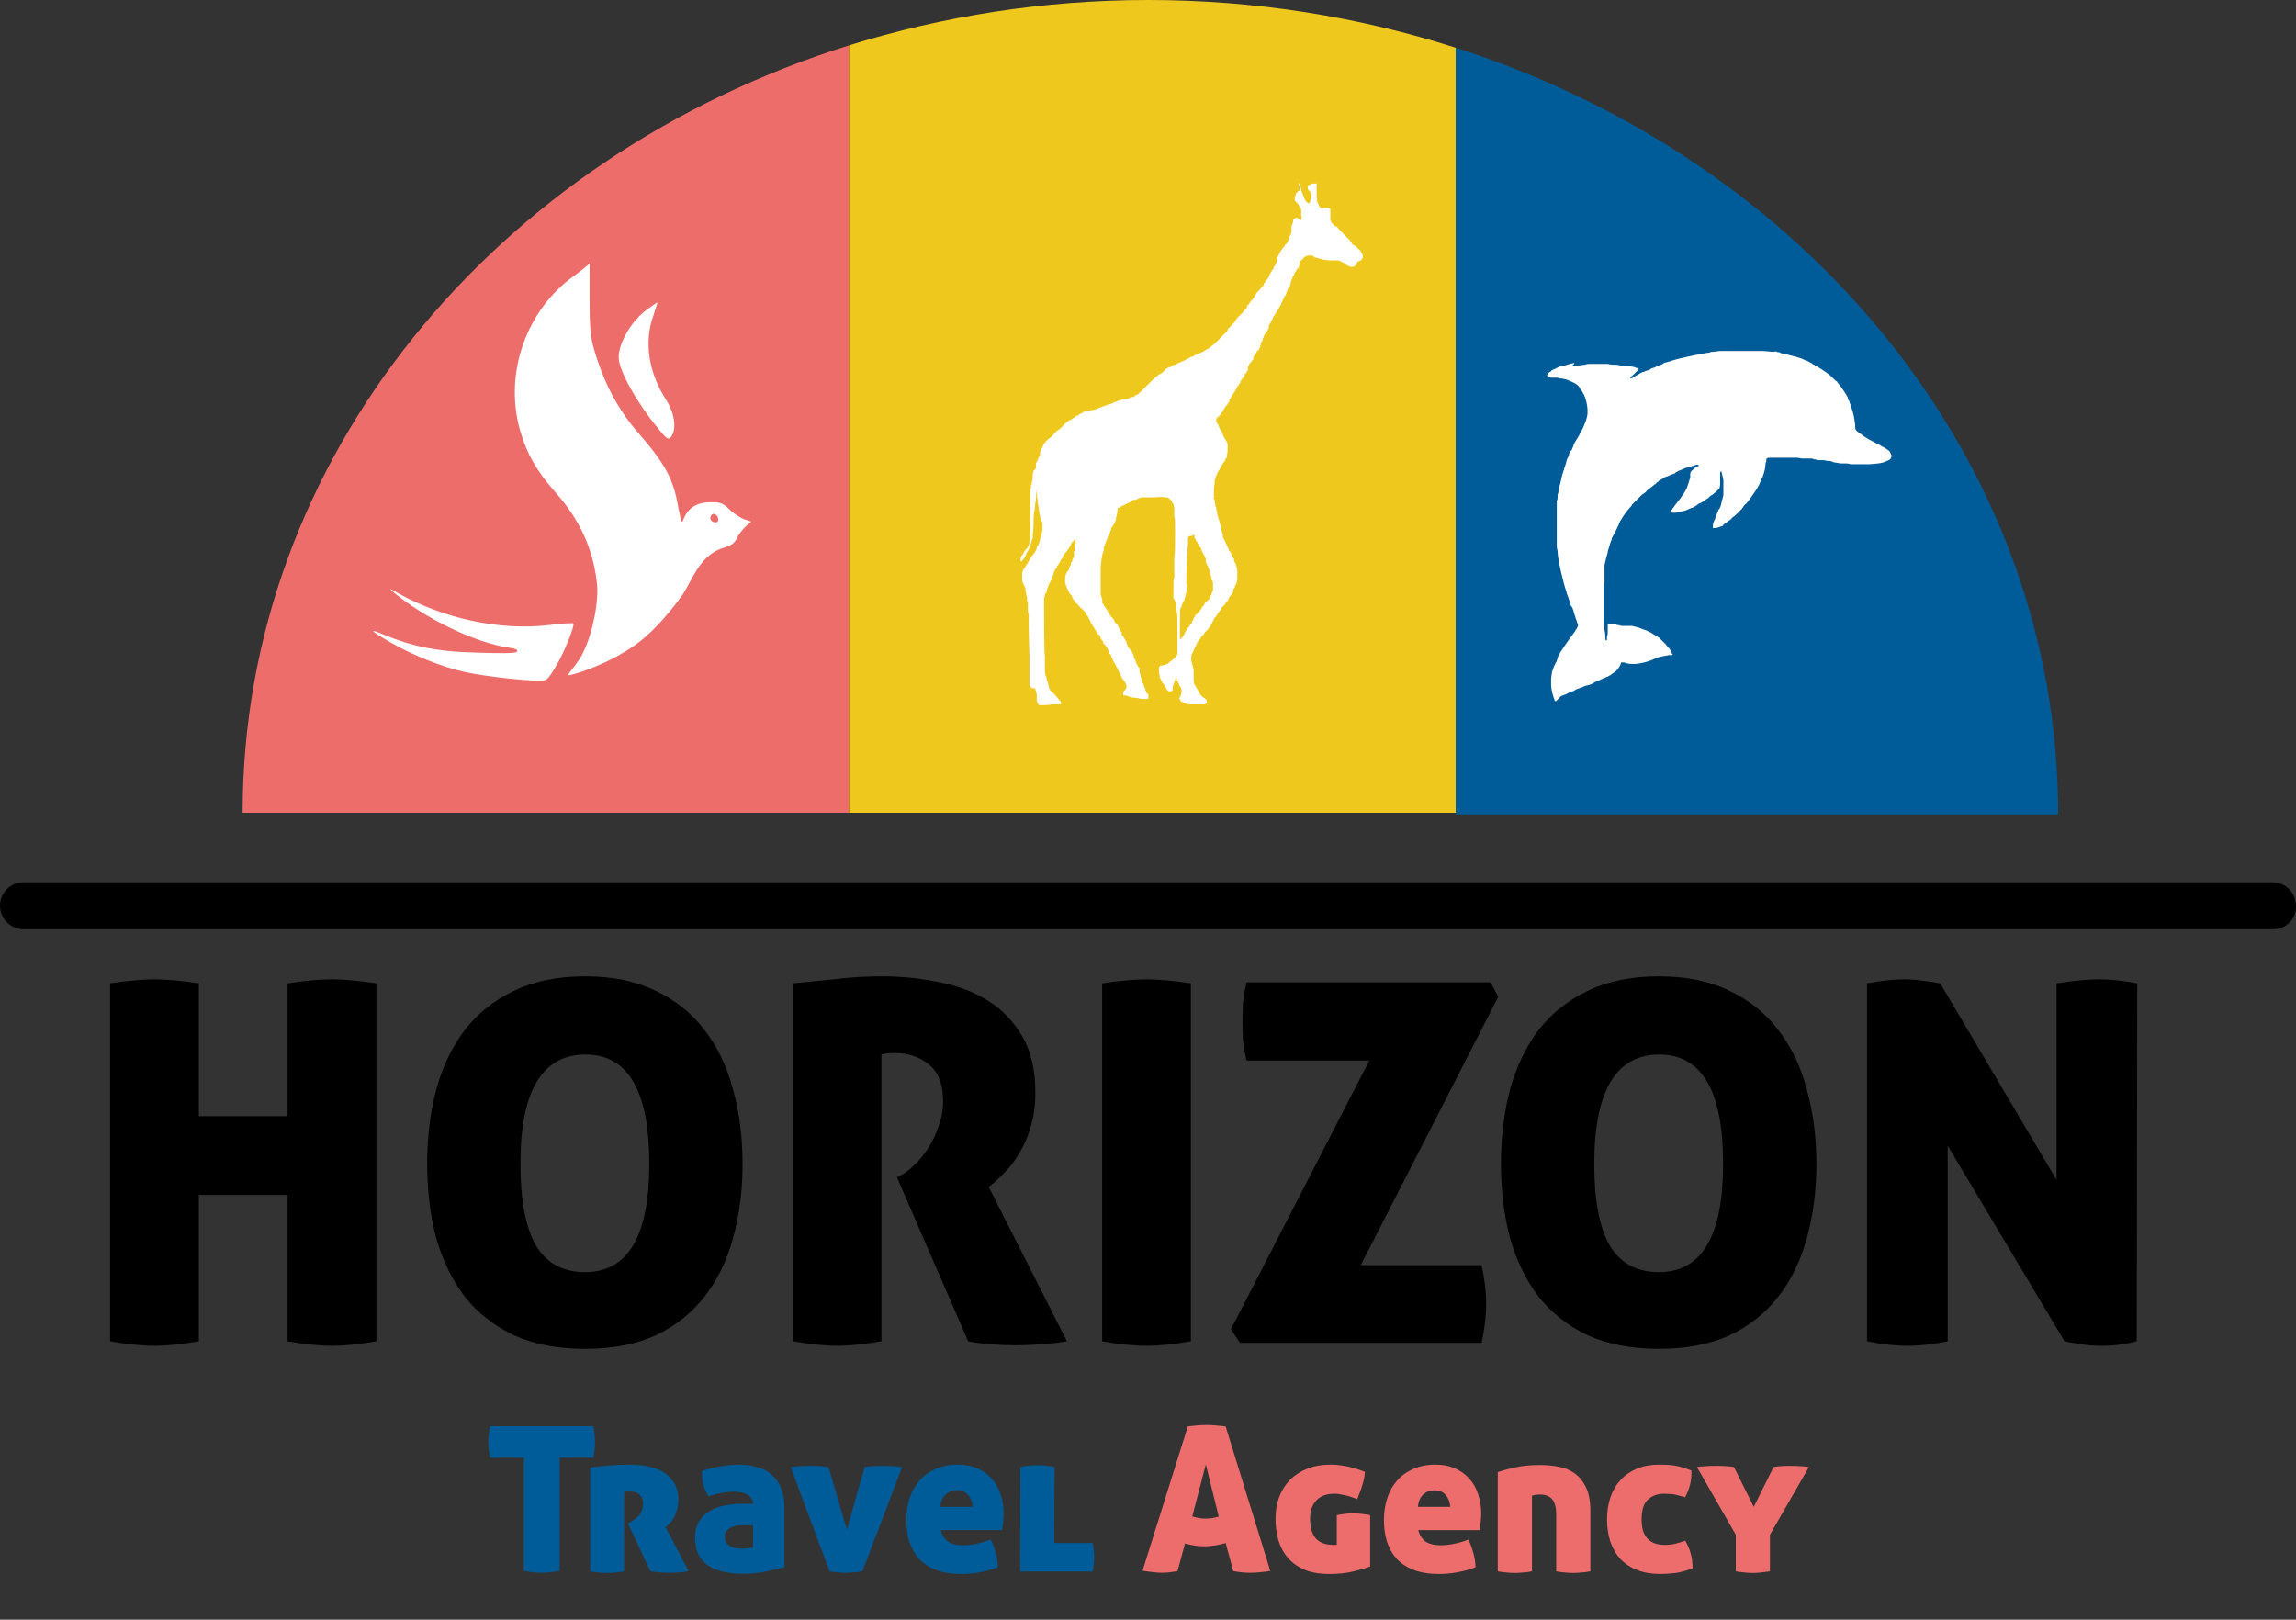 <svg width="146" height="103" viewBox="0 0 146 103" fill="none" xmlns="http://www.w3.org/2000/svg">
<rect x="0" y="0" width="146" height="103" fill="#333333" stroke="none"/>
<path d="M21.126 85.583C20.34 85.583 19.394 85.487 18.288 85.296V75.986H12.645V85.296C11.518 85.487 10.583 85.583 9.839 85.583C9.053 85.583 8.107 85.487 7.002 85.296V62.531C7.575 62.446 8.096 62.382 8.564 62.34C9.031 62.297 9.446 62.276 9.807 62.276C10.19 62.276 10.615 62.297 11.083 62.34C11.572 62.382 12.092 62.446 12.645 62.531V70.98H18.288V62.531C18.862 62.446 19.372 62.382 19.819 62.34C20.287 62.297 20.712 62.276 21.094 62.276C21.477 62.276 21.902 62.297 22.37 62.34C22.858 62.382 23.379 62.446 23.932 62.531V85.296C22.805 85.487 21.87 85.583 21.126 85.583ZM27.164 74.009C27.164 72.309 27.355 70.736 27.738 69.29C28.142 67.824 28.747 66.559 29.555 65.496C30.384 64.433 31.426 63.605 32.68 63.009C33.955 62.393 35.464 62.085 37.207 62.085C38.95 62.085 40.449 62.393 41.703 63.009C42.957 63.605 43.988 64.433 44.796 65.496C45.625 66.559 46.23 67.824 46.613 69.29C47.017 70.736 47.219 72.309 47.219 74.009C47.219 75.71 47.017 77.283 46.613 78.728C46.23 80.152 45.625 81.396 44.796 82.459C43.988 83.5 42.957 84.318 41.703 84.914C40.449 85.487 38.95 85.775 37.207 85.775C35.464 85.775 33.955 85.487 32.68 84.914C31.426 84.318 30.384 83.5 29.555 82.459C28.747 81.396 28.142 80.152 27.738 78.728C27.355 77.283 27.164 75.71 27.164 74.009ZM41.288 74.009C41.288 69.376 39.939 67.059 37.239 67.059C34.476 67.059 33.094 69.376 33.094 74.009C33.094 76.326 33.424 78.059 34.083 79.206C34.763 80.333 35.804 80.896 37.207 80.896C39.928 80.896 41.288 78.601 41.288 74.009ZM50.437 62.531C51.479 62.425 52.435 62.329 53.307 62.244C54.199 62.138 55.135 62.085 56.112 62.085C57.282 62.085 58.451 62.202 59.62 62.435C60.789 62.648 61.83 63.031 62.744 63.583C63.658 64.136 64.402 64.891 64.976 65.847C65.55 66.804 65.837 68.015 65.837 69.482C65.837 70.268 65.741 70.98 65.55 71.618C65.38 72.234 65.146 72.787 64.849 73.276C64.572 73.765 64.253 74.19 63.892 74.551C63.552 74.913 63.212 75.221 62.872 75.476L67.846 85.296C67.335 85.381 66.772 85.445 66.156 85.487C65.561 85.53 65.019 85.551 64.53 85.551C64.105 85.551 63.605 85.53 63.031 85.487C62.479 85.445 61.99 85.381 61.565 85.296L57.037 74.87L57.324 74.711C57.579 74.583 57.855 74.371 58.153 74.073C58.472 73.775 58.759 73.425 59.014 73.021C59.29 72.596 59.513 72.128 59.683 71.618C59.875 71.108 59.97 70.576 59.97 70.024C59.97 68.961 59.673 68.185 59.078 67.696C58.483 67.207 57.749 66.963 56.878 66.963C56.665 66.963 56.484 66.974 56.336 66.995C56.187 67.016 56.091 67.037 56.049 67.059V85.296C54.922 85.487 53.998 85.583 53.275 85.583C52.488 85.583 51.542 85.487 50.437 85.296V62.531ZM72.922 85.583C72.135 85.583 71.19 85.487 70.084 85.296V62.531C70.658 62.446 71.179 62.382 71.647 62.34C72.114 62.297 72.529 62.276 72.89 62.276C73.273 62.276 73.698 62.297 74.165 62.34C74.654 62.382 75.175 62.446 75.728 62.531V85.296C74.601 85.487 73.666 85.583 72.922 85.583ZM94.503 82.873C94.503 83.659 94.408 84.499 94.216 85.392H78.848L78.274 84.531L87.074 67.441H79.263C79.157 66.974 79.082 66.538 79.04 66.134C79.018 65.73 79.008 65.347 79.008 64.986C79.008 64.625 79.018 64.232 79.04 63.806C79.082 63.381 79.157 62.935 79.263 62.467H94.79L95.269 63.392L86.532 80.45H94.216C94.408 81.343 94.503 82.15 94.503 82.873ZM95.446 74.009C95.446 72.309 95.638 70.736 96.02 69.29C96.424 67.824 97.03 66.559 97.838 65.496C98.667 64.433 99.708 63.605 100.962 63.009C102.238 62.393 103.747 62.085 105.49 62.085C107.233 62.085 108.731 62.393 109.985 63.009C111.24 63.605 112.27 64.433 113.078 65.496C113.907 66.559 114.513 67.824 114.896 69.29C115.299 70.736 115.501 72.309 115.501 74.009C115.501 75.71 115.299 77.283 114.896 78.728C114.513 80.152 113.907 81.396 113.078 82.459C112.27 83.5 111.24 84.318 109.985 84.914C108.731 85.487 107.233 85.775 105.49 85.775C103.747 85.775 102.238 85.487 100.962 84.914C99.708 84.318 98.667 83.5 97.838 82.459C97.03 81.396 96.424 80.152 96.02 78.728C95.638 77.283 95.446 75.71 95.446 74.009ZM109.571 74.009C109.571 69.376 108.221 67.059 105.522 67.059C102.758 67.059 101.377 69.376 101.377 74.009C101.377 76.326 101.706 78.059 102.365 79.206C103.045 80.333 104.087 80.896 105.49 80.896C108.211 80.896 109.571 78.601 109.571 74.009ZM118.72 62.531C119.187 62.446 119.612 62.382 119.995 62.34C120.378 62.297 120.75 62.276 121.111 62.276C121.494 62.276 121.887 62.308 122.291 62.372C122.716 62.414 123.077 62.467 123.375 62.531L130.772 75.03V62.531C131.324 62.446 131.824 62.382 132.27 62.34C132.717 62.297 133.12 62.276 133.482 62.276C133.843 62.276 134.226 62.297 134.63 62.34C135.034 62.382 135.459 62.446 135.905 62.531L135.873 85.296C135.661 85.36 135.352 85.424 134.948 85.487C134.545 85.551 134.109 85.583 133.641 85.583C133.11 85.583 132.632 85.541 132.206 85.456C131.781 85.392 131.473 85.339 131.282 85.296L123.853 72.862V85.296C122.918 85.487 122.067 85.583 121.302 85.583C120.537 85.583 119.676 85.487 118.72 85.296V62.531Z" fill="black"/>
<path d="M33.311 92.7H31.164C31.087 92.331 31.048 91.993 31.048 91.684C31.048 91.401 31.087 91.071 31.164 90.694H37.733C37.768 90.883 37.794 91.058 37.811 91.221C37.828 91.384 37.836 91.538 37.836 91.684C37.836 91.967 37.802 92.305 37.733 92.7H35.587V99.899C35.132 99.976 34.755 100.015 34.455 100.015C34.138 100.015 33.757 99.976 33.311 99.899V92.7ZM37.539 93.317C37.942 93.265 38.358 93.222 38.786 93.188C39.223 93.154 39.635 93.137 40.02 93.137C41.057 93.137 41.833 93.334 42.347 93.728C42.87 94.114 43.132 94.658 43.132 95.361C43.132 95.627 43.102 95.858 43.041 96.055C42.981 96.252 42.909 96.424 42.823 96.569C42.737 96.707 42.647 96.818 42.553 96.904C42.459 96.989 42.382 97.058 42.322 97.109L43.787 99.912C43.616 99.946 43.423 99.972 43.209 99.989C43.003 100.006 42.801 100.015 42.604 100.015C42.364 100.015 42.133 100.006 41.91 99.989C41.687 99.972 41.503 99.946 41.357 99.912L39.93 96.878L40.11 96.775C40.41 96.604 40.616 96.424 40.727 96.235C40.839 96.038 40.895 95.828 40.895 95.605C40.895 95.382 40.826 95.202 40.689 95.065C40.56 94.919 40.35 94.847 40.059 94.847C39.896 94.847 39.772 94.855 39.686 94.872V99.925C39.463 99.968 39.262 99.993 39.082 100.002C38.902 100.019 38.743 100.028 38.606 100.028C38.46 100.028 38.302 100.019 38.13 100.002C37.959 99.993 37.762 99.968 37.539 99.925V93.317ZM44.198 97.765C44.198 97.345 44.288 96.998 44.468 96.724C44.648 96.449 44.879 96.231 45.162 96.068C45.445 95.905 45.758 95.794 46.101 95.734C46.444 95.665 46.778 95.631 47.103 95.631H47.888C47.879 95.477 47.836 95.348 47.759 95.245C47.682 95.142 47.583 95.065 47.463 95.014C47.343 94.954 47.211 94.915 47.065 94.898C46.919 94.872 46.769 94.859 46.615 94.859C46.409 94.859 46.169 94.885 45.895 94.937C45.621 94.98 45.338 95.052 45.046 95.155C44.969 95.01 44.901 94.877 44.841 94.757C44.789 94.637 44.746 94.517 44.712 94.397C44.686 94.268 44.665 94.139 44.648 94.011C44.639 93.874 44.635 93.719 44.635 93.548C45.046 93.411 45.453 93.308 45.856 93.24C46.268 93.171 46.636 93.137 46.962 93.137C47.408 93.137 47.81 93.192 48.17 93.304C48.531 93.407 48.835 93.57 49.083 93.792C49.34 94.015 49.538 94.302 49.675 94.654C49.812 94.997 49.88 95.408 49.88 95.888V99.655C49.555 99.749 49.16 99.844 48.698 99.938C48.235 100.032 47.746 100.079 47.232 100.079C46.786 100.079 46.375 100.036 45.998 99.951C45.629 99.874 45.312 99.745 45.046 99.565C44.781 99.385 44.571 99.149 44.416 98.858C44.271 98.558 44.198 98.194 44.198 97.765ZM47.232 98.485C47.309 98.485 47.42 98.476 47.566 98.459C47.712 98.442 47.819 98.425 47.888 98.408V96.994H47.155C46.855 96.994 46.602 97.058 46.396 97.186C46.191 97.315 46.088 97.495 46.088 97.726C46.088 97.898 46.126 98.035 46.203 98.138C46.281 98.232 46.375 98.305 46.486 98.356C46.606 98.408 46.731 98.442 46.859 98.459C46.996 98.476 47.121 98.485 47.232 98.485ZM54.985 93.291C55.054 93.274 55.195 93.257 55.409 93.24C55.623 93.222 55.842 93.214 56.065 93.214C56.348 93.214 56.609 93.222 56.849 93.24C57.098 93.257 57.269 93.274 57.363 93.291L54.844 99.912C54.664 99.955 54.479 99.981 54.291 99.989C54.111 100.006 53.935 100.015 53.764 100.015C53.592 100.015 53.416 100.006 53.236 99.989C53.056 99.981 52.894 99.955 52.748 99.912L50.279 93.291C50.374 93.274 50.541 93.257 50.781 93.24C51.029 93.222 51.295 93.214 51.578 93.214C51.801 93.214 52.024 93.222 52.247 93.24C52.469 93.257 52.615 93.274 52.684 93.291L53.854 97.276C54.051 96.617 54.239 95.948 54.419 95.271C54.608 94.594 54.796 93.934 54.985 93.291ZM59.818 97.302C59.912 97.654 60.075 97.902 60.306 98.048C60.546 98.194 60.859 98.266 61.245 98.266C61.493 98.266 61.772 98.236 62.08 98.176C62.389 98.116 62.693 98.026 62.993 97.906C63.113 98.129 63.216 98.395 63.302 98.704C63.396 99.012 63.447 99.334 63.456 99.668C62.693 99.951 61.913 100.092 61.116 100.092C60.499 100.092 59.968 100.006 59.522 99.835C59.085 99.663 58.725 99.428 58.442 99.128C58.168 98.819 57.962 98.455 57.825 98.035C57.696 97.615 57.632 97.156 57.632 96.659C57.632 96.171 57.701 95.712 57.838 95.284C57.975 94.855 58.181 94.482 58.455 94.165C58.729 93.848 59.072 93.6 59.483 93.42C59.895 93.231 60.375 93.137 60.923 93.137C61.378 93.137 61.78 93.214 62.132 93.368C62.492 93.522 62.796 93.737 63.045 94.011C63.293 94.277 63.482 94.602 63.61 94.988C63.748 95.365 63.816 95.777 63.816 96.222C63.816 96.454 63.803 96.664 63.778 96.852C63.76 97.032 63.743 97.182 63.726 97.302H59.818ZM60.846 94.769C60.572 94.769 60.336 94.855 60.139 95.027C59.942 95.198 59.826 95.464 59.792 95.824H61.849C61.832 95.524 61.738 95.275 61.566 95.078C61.403 94.872 61.163 94.769 60.846 94.769ZM67.044 98.125H69.474C69.517 98.296 69.543 98.455 69.551 98.601C69.568 98.746 69.577 98.888 69.577 99.025C69.577 99.162 69.568 99.308 69.551 99.462C69.543 99.608 69.517 99.766 69.474 99.938H64.871L64.884 93.291C65.073 93.248 65.257 93.218 65.437 93.201C65.626 93.184 65.806 93.175 65.977 93.175C66.14 93.175 66.316 93.184 66.504 93.201C66.693 93.218 66.877 93.248 67.057 93.291L67.044 98.125Z" fill="#005C98"/>
<path d="M74.877 99.912C74.68 99.946 74.5 99.972 74.337 99.989C74.174 100.006 74.016 100.015 73.861 100.015C73.707 100.015 73.527 100.002 73.321 99.976C73.124 99.959 72.901 99.929 72.653 99.886L75.532 90.707C75.755 90.681 75.961 90.66 76.15 90.643C76.347 90.625 76.544 90.617 76.741 90.617C76.904 90.617 77.08 90.625 77.268 90.643C77.465 90.66 77.688 90.681 77.937 90.707L80.778 99.899C80.289 99.976 79.861 100.015 79.492 100.015C79.321 100.015 79.15 100.006 78.978 99.989C78.807 99.972 78.622 99.946 78.425 99.912L77.937 98.125C77.697 98.194 77.465 98.245 77.242 98.279C77.028 98.314 76.814 98.331 76.6 98.331C76.403 98.331 76.201 98.318 75.995 98.292C75.79 98.258 75.575 98.211 75.353 98.151L74.877 99.912ZM76.677 93.124L75.815 96.428C75.961 96.471 76.098 96.505 76.227 96.531C76.355 96.556 76.488 96.569 76.625 96.569C76.771 96.569 76.912 96.561 77.05 96.544C77.195 96.518 77.345 96.484 77.499 96.441L76.677 93.124ZM84.53 100.092C83.913 100.092 83.386 100.002 82.948 99.822C82.52 99.633 82.169 99.381 81.894 99.064C81.62 98.746 81.419 98.374 81.29 97.945C81.17 97.516 81.11 97.058 81.11 96.569C81.11 96.098 81.183 95.652 81.329 95.232C81.483 94.812 81.706 94.448 81.997 94.139C82.297 93.831 82.666 93.587 83.103 93.407C83.54 93.227 84.046 93.137 84.62 93.137C84.92 93.137 85.25 93.171 85.61 93.24C85.97 93.308 86.364 93.428 86.793 93.6C86.784 93.745 86.767 93.882 86.741 94.011C86.716 94.139 86.681 94.272 86.638 94.409C86.604 94.538 86.557 94.68 86.497 94.834C86.445 94.98 86.381 95.147 86.304 95.335C86.013 95.215 85.743 95.129 85.494 95.078C85.246 95.018 85.031 94.988 84.851 94.988C84.569 94.988 84.329 95.031 84.131 95.117C83.934 95.202 83.776 95.318 83.656 95.464C83.536 95.609 83.446 95.781 83.386 95.978C83.334 96.166 83.308 96.364 83.308 96.569C83.308 97.144 83.433 97.568 83.681 97.842C83.93 98.108 84.294 98.241 84.774 98.241H85.006V96.351C85.22 96.308 85.408 96.278 85.571 96.261C85.743 96.244 85.906 96.235 86.06 96.235C86.36 96.235 86.716 96.274 87.127 96.351V99.616C86.878 99.711 86.531 99.814 86.085 99.925C85.64 100.036 85.121 100.092 84.53 100.092ZM90.188 97.302C90.283 97.654 90.445 97.902 90.677 98.048C90.917 98.194 91.23 98.266 91.615 98.266C91.864 98.266 92.143 98.236 92.451 98.176C92.76 98.116 93.064 98.026 93.364 97.906C93.484 98.129 93.587 98.395 93.672 98.704C93.767 99.012 93.818 99.334 93.827 99.668C93.064 99.951 92.284 100.092 91.487 100.092C90.87 100.092 90.338 100.006 89.893 99.835C89.456 99.663 89.096 99.428 88.813 99.128C88.538 98.819 88.333 98.455 88.196 98.035C88.067 97.615 88.003 97.156 88.003 96.659C88.003 96.171 88.071 95.712 88.209 95.284C88.346 94.855 88.551 94.482 88.826 94.165C89.1 93.848 89.443 93.6 89.854 93.42C90.266 93.231 90.746 93.137 91.294 93.137C91.748 93.137 92.151 93.214 92.503 93.368C92.862 93.522 93.167 93.737 93.415 94.011C93.664 94.277 93.853 94.602 93.981 94.988C94.118 95.365 94.187 95.777 94.187 96.222C94.187 96.454 94.174 96.664 94.148 96.852C94.131 97.032 94.114 97.182 94.097 97.302H90.188ZM91.217 94.769C90.943 94.769 90.707 94.855 90.51 95.027C90.313 95.198 90.197 95.464 90.163 95.824H92.22C92.203 95.524 92.108 95.275 91.937 95.078C91.774 94.872 91.534 94.769 91.217 94.769ZM97.942 93.162C98.319 93.162 98.696 93.197 99.073 93.265C99.45 93.325 99.789 93.458 100.089 93.664C100.397 93.87 100.646 94.165 100.835 94.551C101.032 94.937 101.13 95.447 101.13 96.081V99.925C100.907 99.968 100.706 99.993 100.526 100.002C100.346 100.019 100.188 100.028 100.05 100.028C99.905 100.028 99.742 100.019 99.562 100.002C99.382 99.993 99.18 99.968 98.958 99.925V96.312C98.958 95.858 98.872 95.532 98.7 95.335C98.529 95.138 98.268 95.04 97.916 95.04C97.822 95.04 97.719 95.048 97.608 95.065C97.505 95.082 97.441 95.1 97.415 95.117V99.925C97.192 99.968 96.99 99.993 96.811 100.002C96.631 100.019 96.472 100.028 96.335 100.028C96.189 100.028 96.026 100.019 95.846 100.002C95.666 99.993 95.465 99.968 95.242 99.925V93.612C95.542 93.51 95.906 93.411 96.335 93.317C96.763 93.214 97.299 93.162 97.942 93.162ZM102.19 96.621C102.19 96.106 102.263 95.635 102.409 95.207C102.554 94.778 102.769 94.414 103.051 94.114C103.334 93.805 103.681 93.565 104.093 93.394C104.504 93.222 104.976 93.137 105.507 93.137C105.687 93.137 105.858 93.141 106.021 93.15C106.184 93.158 106.343 93.175 106.497 93.201C106.66 93.227 106.823 93.265 106.985 93.317C107.157 93.368 107.345 93.432 107.551 93.51C107.568 93.801 107.543 94.092 107.474 94.384C107.405 94.667 107.298 94.945 107.153 95.219C107.007 95.168 106.874 95.129 106.754 95.104C106.643 95.07 106.536 95.044 106.433 95.027C106.33 95.01 106.227 95.001 106.124 95.001C106.03 94.992 105.927 94.988 105.816 94.988C105.404 94.988 105.061 95.112 104.787 95.361C104.521 95.601 104.388 96.021 104.388 96.621C104.388 96.938 104.427 97.204 104.504 97.418C104.59 97.624 104.697 97.786 104.826 97.906C104.963 98.026 105.117 98.112 105.288 98.164C105.468 98.215 105.657 98.241 105.854 98.241C106.103 98.241 106.317 98.219 106.497 98.176C106.686 98.134 106.904 98.065 107.153 97.971C107.298 98.202 107.414 98.463 107.5 98.755C107.585 99.038 107.628 99.364 107.628 99.732C107.234 99.886 106.874 99.985 106.548 100.028C106.223 100.071 105.897 100.092 105.571 100.092C105.023 100.092 104.538 100.011 104.119 99.848C103.699 99.685 103.343 99.454 103.051 99.153C102.769 98.845 102.554 98.481 102.409 98.061C102.263 97.632 102.19 97.152 102.19 96.621ZM112.78 93.291C112.848 93.274 112.977 93.257 113.166 93.24C113.363 93.222 113.573 93.214 113.796 93.214C114.078 93.214 114.331 93.222 114.554 93.24C114.777 93.257 114.935 93.274 115.03 93.291L112.548 97.598V99.925C112.326 99.959 112.124 99.985 111.944 100.002C111.764 100.019 111.601 100.028 111.456 100.028C111.31 100.028 111.147 100.019 110.967 100.002C110.787 99.985 110.59 99.959 110.376 99.925V97.598L107.907 93.291C108.002 93.274 108.164 93.257 108.396 93.24C108.636 93.222 108.897 93.214 109.18 93.214C109.403 93.214 109.622 93.222 109.836 93.24C110.05 93.257 110.191 93.274 110.26 93.291L111.52 95.824L112.78 93.291Z" fill="#ED6D6C"/>
<path d="M144.557 59.088H1.491C0.669 59.088 0 58.419 0 57.597C0 56.774 0.669 56.105 1.491 56.105H144.506C145.329 56.105 145.997 56.774 145.997 57.597C146.049 58.419 145.38 59.088 144.557 59.088Z" fill="black"/>
<path d="M15.428 51.683H53.997V2.88C31.524 9.925 15.428 29.107 15.428 51.683Z" fill="#ED6D6B"/>
<path d="M53.997 51.683H92.566V3.034C86.446 1.08 79.864 0 73.024 0C66.339 0 59.962 1.029 53.997 2.88V51.683Z" fill="#EFC81E"/>
<path d="M92.566 3.034V51.785H130.878C130.878 29.312 114.885 10.182 92.566 3.034Z" fill="#005C98"/>
<path fill-rule="evenodd" clip-rule="evenodd" d="M100.074 23.09C100.023 23.09 99.817 23.142 99.663 23.193C99.508 23.244 99.303 23.296 99.251 23.296C99.2 23.296 99.097 23.347 98.994 23.399C98.891 23.45 98.789 23.502 98.789 23.502C98.737 23.502 98.686 23.553 98.686 23.553C98.686 23.553 98.634 23.553 98.634 23.605C98.634 23.605 98.583 23.656 98.531 23.656C98.48 23.707 98.377 23.81 98.377 23.862C98.377 23.913 98.429 23.913 98.48 23.965C98.531 23.965 98.583 24.016 98.634 24.016C98.686 24.016 98.737 24.016 98.737 24.016C98.737 24.016 98.84 24.016 98.891 24.016C98.994 24.016 99.097 24.016 99.2 24.067C99.251 24.067 99.251 24.067 99.303 24.067C99.303 24.067 99.508 24.119 99.56 24.119C99.971 24.273 100.331 24.427 100.434 24.633C100.486 24.684 100.486 24.684 100.486 24.736C100.537 24.787 100.64 24.942 100.64 24.942C100.64 24.942 100.64 24.993 100.691 25.044C100.691 25.096 100.743 25.096 100.743 25.147C100.794 25.25 100.897 25.61 100.897 25.662C100.948 25.919 100.948 26.073 100.948 26.124C100.948 26.176 100.948 26.227 100.948 26.279C100.948 26.381 100.897 26.639 100.794 26.896C100.743 26.999 100.691 27.153 100.64 27.256C100.588 27.307 100.588 27.41 100.537 27.461C100.486 27.513 100.434 27.667 100.331 27.821C100.074 28.233 100.074 28.233 100.023 28.439C100.023 28.439 99.971 28.49 99.971 28.541C99.971 28.593 99.92 28.644 99.868 28.696C99.817 28.747 99.766 28.85 99.766 28.953C99.714 29.056 99.714 29.107 99.663 29.159C99.663 29.21 99.611 29.261 99.611 29.313C99.611 29.364 99.56 29.467 99.56 29.518C99.56 29.57 99.508 29.621 99.508 29.673C99.508 29.724 99.457 29.776 99.457 29.827C99.457 29.878 99.406 29.981 99.406 29.981C99.406 30.033 99.354 30.084 99.251 30.598C99.148 30.958 99.148 31.01 99.148 31.01V31.061C99.148 31.061 99.148 31.164 99.097 31.267C99.097 31.37 99.046 31.421 99.046 31.473C99.046 31.524 99.046 31.576 99.046 31.627C99.046 31.678 99.046 31.781 98.994 31.833C98.994 31.884 98.994 31.987 98.994 32.038C98.994 32.09 98.994 32.141 98.994 32.141C98.994 32.141 98.994 32.193 98.994 32.244C98.994 32.295 98.994 32.347 98.994 32.347C98.994 32.347 98.994 32.45 98.994 32.501C98.994 32.553 98.994 32.655 98.994 32.707C98.994 32.758 98.994 32.861 98.994 33.067C98.994 33.118 98.994 33.17 98.994 33.273C98.994 33.375 98.994 33.375 98.994 33.427C98.994 33.478 98.994 33.53 98.994 33.581C98.994 33.633 98.994 33.735 98.994 33.787C98.994 33.838 98.994 33.941 98.994 33.941C98.994 33.992 98.994 34.095 98.994 34.198C98.994 34.301 98.994 34.455 98.994 34.507C98.994 34.558 98.994 34.712 98.994 34.764C98.994 34.867 99.046 34.969 99.046 35.072C99.046 35.535 99.406 37.078 99.611 37.644C99.611 37.695 99.663 37.849 99.714 37.952C99.766 38.055 99.766 38.209 99.817 38.209C99.817 38.209 99.868 38.312 99.868 38.415C99.868 38.518 99.92 38.569 99.971 38.621C100.023 38.775 100.074 38.827 100.074 38.929C100.074 38.981 100.126 39.032 100.126 39.084C100.126 39.135 100.177 39.186 100.177 39.238C100.177 39.289 100.228 39.392 100.228 39.392C100.228 39.444 100.28 39.495 100.28 39.546C100.28 39.598 100.331 39.649 100.331 39.701C100.331 39.752 100.383 39.752 100.331 39.803C100.331 39.855 100.28 39.906 100.28 39.958C100.228 40.009 100.177 40.061 100.177 40.112C100.023 40.318 99.817 40.626 99.766 40.678C99.611 40.883 99.303 41.346 99.148 41.603C99.097 41.706 99.046 41.809 99.046 41.861C99.046 41.912 98.994 41.963 98.994 42.015C98.994 42.066 98.943 42.118 98.943 42.118C98.943 42.169 98.891 42.169 98.891 42.221C98.891 42.221 98.891 42.272 98.84 42.323C98.789 42.426 98.737 42.632 98.686 42.735C98.686 42.838 98.634 43.095 98.634 43.146C98.634 43.198 98.634 43.249 98.634 43.3C98.634 43.352 98.634 43.403 98.634 43.455C98.634 43.506 98.634 43.558 98.634 43.609C98.634 43.763 98.737 44.226 98.789 44.329C98.789 44.38 98.84 44.432 98.84 44.483C98.84 44.535 98.891 44.586 98.891 44.586H98.943L98.994 44.535L99.046 44.483L99.097 44.432C99.097 44.432 99.148 44.432 99.148 44.38L99.2 44.329L99.251 44.278L99.354 44.226C99.406 44.226 99.457 44.175 99.508 44.175C99.56 44.175 99.611 44.123 99.611 44.123C99.663 44.123 99.714 44.072 99.714 44.072C99.714 44.072 99.817 44.02 99.92 43.969C100.023 43.969 100.126 43.918 100.177 43.866C100.228 43.815 100.331 43.815 100.434 43.763C100.537 43.712 100.64 43.712 100.691 43.66C100.794 43.609 100.846 43.609 101.051 43.558C101.154 43.506 101.257 43.506 101.257 43.455C101.308 43.455 101.36 43.403 101.463 43.352C101.514 43.352 101.668 43.3 101.72 43.249C101.771 43.198 101.874 43.198 101.926 43.146C101.977 43.146 102.028 43.095 102.08 43.095C102.08 43.095 102.131 43.043 102.183 43.043C102.234 43.043 102.285 42.992 102.285 42.992C102.337 42.992 102.337 42.941 102.388 42.941C102.44 42.889 102.697 42.735 102.8 42.632C102.903 42.529 103.057 42.272 103.057 42.221C103.057 42.169 103.108 42.118 103.108 42.118C103.16 42.118 103.365 42.118 103.365 42.169C103.417 42.169 103.623 42.221 103.725 42.221C103.777 42.221 103.88 42.221 103.931 42.221C103.983 42.221 104.085 42.221 104.343 42.169C104.651 42.118 104.754 42.066 104.908 42.015C104.96 42.015 105.062 41.963 105.165 41.912C105.268 41.861 105.371 41.861 105.422 41.809C105.525 41.758 105.937 41.706 106.142 41.655C106.4 41.655 106.4 41.655 106.348 41.603C106.348 41.603 106.297 41.552 106.297 41.501C106.297 41.449 106.245 41.398 106.245 41.398C106.245 41.398 106.194 41.346 106.194 41.295C106.142 41.243 106.142 41.192 106.091 41.192C106.04 41.141 105.988 41.038 105.885 40.935C105.834 40.883 105.782 40.832 105.782 40.832L105.731 40.781C105.731 40.781 105.68 40.729 105.628 40.678C105.577 40.626 105.525 40.626 105.525 40.575C105.474 40.523 105.011 40.266 104.96 40.215C104.908 40.215 104.805 40.163 104.754 40.112C104.6 40.061 104.445 40.009 104.188 39.906C103.983 39.855 103.777 39.803 103.777 39.803H103.725C103.725 39.803 103.674 39.803 103.623 39.803C103.571 39.803 103.571 39.803 103.52 39.803C103.468 39.803 103.468 39.803 103.417 39.803C103.365 39.803 103.314 39.803 103.314 39.803C103.263 39.803 103.263 39.803 103.211 39.803H103.16C103.16 39.803 103.057 39.803 102.954 39.752C102.903 39.752 102.8 39.752 102.748 39.701C102.697 39.701 102.645 39.701 102.645 39.701C102.594 39.701 102.543 39.701 102.543 39.701C102.543 39.701 102.491 39.701 102.44 39.701H102.337C102.234 39.701 102.234 39.701 102.234 39.752C102.234 39.752 102.234 39.803 102.234 39.855C102.234 39.906 102.234 39.906 102.234 39.958C102.234 39.958 102.234 40.009 102.234 40.061C102.234 40.112 102.234 40.163 102.234 40.163C102.234 40.215 102.234 40.421 102.183 40.472C102.183 40.523 102.183 40.523 102.183 40.575C102.183 40.575 102.183 40.626 102.183 40.678C102.183 40.729 102.131 40.729 102.131 40.729C102.08 40.729 102.08 40.575 102.08 40.523C102.08 40.472 102.08 40.215 102.028 40.061C102.028 39.958 102.028 39.906 101.977 39.701C101.977 39.649 101.977 39.495 101.977 39.444C101.977 39.341 101.977 39.238 101.977 39.135C101.977 39.084 101.977 38.929 101.977 38.878C101.977 38.827 101.977 38.724 101.977 38.724C101.977 38.724 101.977 38.621 101.977 38.518C101.977 38.415 101.977 38.312 101.977 38.312C101.977 38.261 101.977 38.209 101.977 38.158C101.977 38.106 101.977 38.055 101.977 38.004C101.977 37.952 101.977 37.901 101.977 37.849C101.977 37.798 101.977 37.746 101.977 37.695C101.977 37.644 101.977 37.592 101.977 37.541C101.977 37.489 101.977 37.438 101.977 37.386C101.977 37.284 102.028 37.129 102.028 37.027C102.028 36.975 102.028 36.924 102.028 36.872C102.028 36.821 102.028 36.769 102.028 36.769C102.028 36.769 102.028 36.718 102.028 36.667C102.028 36.615 102.028 36.564 102.028 36.512C102.028 36.461 102.028 36.41 102.028 36.41C102.028 36.358 102.028 36.307 102.028 36.307C102.028 36.255 102.028 36.204 102.028 36.204V36.152C102.028 36.152 102.028 36.101 102.028 36.05C102.028 35.998 102.028 35.947 102.028 35.947C102.028 35.895 102.183 35.278 102.234 35.124V35.072C102.285 34.918 102.337 34.712 102.44 34.404C102.491 34.352 102.491 34.25 102.491 34.25C102.491 34.25 102.491 34.198 102.543 34.147C102.543 34.095 102.594 34.044 102.594 34.044C102.645 33.941 102.903 33.478 103.005 33.17C103.16 32.913 103.417 32.501 103.674 32.244C103.725 32.193 103.777 32.141 103.777 32.09C103.828 32.038 103.88 31.987 103.931 31.935C104.137 31.73 104.24 31.627 104.24 31.627C104.24 31.627 104.291 31.576 104.343 31.524C104.394 31.473 104.445 31.421 104.548 31.37C104.6 31.318 104.702 31.267 104.702 31.215C104.805 31.113 105.114 30.907 105.217 30.804C105.268 30.804 105.32 30.753 105.32 30.701C105.371 30.701 105.474 30.598 105.525 30.547C105.628 30.495 105.731 30.444 105.782 30.393C105.834 30.341 105.885 30.341 105.885 30.341C105.885 30.341 105.988 30.29 106.04 30.29C106.142 30.238 106.245 30.187 106.4 30.136C106.451 30.136 106.554 30.084 106.554 30.033C106.605 30.033 106.657 29.981 106.76 29.93C106.811 29.93 106.914 29.878 107.017 29.827C107.119 29.776 107.274 29.724 107.377 29.724C107.479 29.673 107.634 29.621 107.685 29.621C107.788 29.57 107.942 29.518 107.994 29.57C108.045 29.57 108.045 29.57 107.994 29.621L107.942 29.673C107.942 29.673 107.891 29.724 107.839 29.724C107.788 29.724 107.737 29.776 107.737 29.827C107.582 29.878 107.479 30.033 107.479 30.136C107.479 30.136 107.479 30.187 107.479 30.238C107.479 30.29 107.479 30.29 107.479 30.341C107.479 30.393 107.325 30.855 107.274 31.01C107.222 31.113 107.119 31.318 107.068 31.37C107.068 31.421 107.017 31.473 106.965 31.524C106.914 31.627 106.657 31.935 106.502 32.141C106.4 32.295 106.245 32.501 106.245 32.501C106.245 32.553 106.245 32.553 106.348 32.604C106.4 32.604 106.451 32.604 106.554 32.604C106.76 32.553 107.068 32.501 107.222 32.45C107.274 32.398 107.377 32.398 107.428 32.347C107.479 32.347 107.531 32.295 107.582 32.295C107.634 32.295 107.685 32.244 107.685 32.244C107.737 32.244 107.788 32.193 107.788 32.193C107.788 32.193 107.891 32.141 107.942 32.09C107.994 32.038 108.097 31.987 108.148 31.987C108.199 31.935 108.251 31.935 108.302 31.884C108.354 31.884 108.405 31.833 108.405 31.833C108.508 31.73 108.611 31.678 108.611 31.678C108.611 31.678 108.662 31.678 108.662 31.627C108.714 31.576 108.765 31.524 108.868 31.473C108.971 31.421 109.022 31.318 109.074 31.318C109.125 31.267 109.279 31.113 109.331 31.061C109.331 31.061 109.382 30.907 109.382 30.804C109.382 30.701 109.382 30.65 109.382 30.547C109.382 30.495 109.382 30.444 109.382 30.393C109.382 30.341 109.382 30.238 109.382 30.187C109.382 30.033 109.382 29.981 109.434 29.981C109.485 29.981 109.485 30.084 109.536 30.29C109.588 30.444 109.588 30.547 109.588 30.65C109.588 30.753 109.588 30.855 109.588 30.907C109.588 30.958 109.588 31.01 109.588 31.061C109.588 31.113 109.588 31.164 109.588 31.215C109.588 31.267 109.588 31.318 109.588 31.37C109.588 31.421 109.588 31.473 109.588 31.473C109.588 31.473 109.588 31.524 109.485 31.884C109.434 32.141 109.382 32.295 109.331 32.347C109.331 32.347 109.331 32.398 109.279 32.398C109.279 32.45 109.177 32.655 109.125 32.81C109.074 32.861 109.074 32.964 109.074 32.964C109.074 33.015 109.022 33.067 109.022 33.067C108.971 33.17 108.919 33.324 108.919 33.427C108.919 33.478 108.919 33.53 108.919 33.53C108.919 33.581 108.919 33.581 108.971 33.581C109.022 33.581 109.022 33.581 109.125 33.581C109.177 33.581 109.228 33.53 109.279 33.53C109.331 33.53 109.382 33.478 109.434 33.478C109.485 33.478 109.588 33.427 109.588 33.375C109.588 33.324 109.691 33.324 109.691 33.273C109.742 33.273 109.794 33.221 109.845 33.17C109.896 33.118 109.948 33.118 109.999 33.067C110.051 33.067 110.102 32.964 110.154 32.913C110.308 32.81 110.308 32.81 110.462 32.655C110.565 32.604 110.616 32.501 110.616 32.501C110.616 32.501 110.668 32.45 110.719 32.398C110.771 32.347 110.822 32.295 110.874 32.193C110.925 32.141 110.976 32.038 111.028 32.038C111.131 31.935 111.388 31.576 111.594 31.267C111.748 31.061 111.954 30.65 111.954 30.598C111.954 30.547 111.953 30.547 112.056 30.393C112.056 30.341 112.108 30.29 112.108 30.29V30.238C112.159 30.136 112.262 29.776 112.262 29.57C112.262 29.518 112.262 29.416 112.313 29.364C112.313 29.313 112.313 29.261 112.313 29.261C112.313 29.158 112.365 29.107 112.519 29.107C112.571 29.107 112.673 29.107 112.725 29.107C112.776 29.107 112.879 29.107 112.879 29.107C112.879 29.107 112.982 29.107 113.033 29.107C113.085 29.107 113.136 29.107 113.188 29.107C113.239 29.107 113.291 29.107 113.342 29.107C113.393 29.107 113.496 29.107 113.496 29.107C113.548 29.107 113.599 29.107 113.599 29.107C113.651 29.107 113.702 29.107 113.702 29.107C113.753 29.107 113.805 29.107 113.856 29.107C113.908 29.107 113.959 29.107 113.959 29.107C114.011 29.107 114.062 29.107 114.113 29.107C114.165 29.107 114.216 29.107 114.268 29.107C114.371 29.107 114.525 29.159 114.628 29.159C114.679 29.159 114.73 29.159 114.73 29.159C114.782 29.159 114.782 29.159 114.833 29.159C114.833 29.159 114.885 29.159 114.936 29.159C114.988 29.159 115.039 29.159 115.09 29.159C115.142 29.159 115.193 29.159 115.193 29.159C115.193 29.159 115.296 29.159 115.348 29.21C115.399 29.21 115.502 29.21 115.553 29.261C115.605 29.261 115.656 29.261 115.708 29.261C115.759 29.261 115.759 29.261 115.81 29.261C115.81 29.261 115.862 29.261 115.913 29.261C116.016 29.261 116.222 29.313 116.222 29.313C116.222 29.313 116.273 29.313 116.325 29.313C116.376 29.313 116.428 29.313 116.53 29.364C116.633 29.416 116.685 29.416 116.736 29.416C116.839 29.416 116.942 29.467 117.045 29.467C117.096 29.467 117.147 29.467 117.147 29.467H117.199C117.199 29.467 117.25 29.467 117.302 29.467C117.405 29.467 117.559 29.467 117.662 29.518C117.713 29.518 117.765 29.518 117.816 29.518C117.867 29.518 117.97 29.518 117.97 29.518C118.022 29.518 118.073 29.518 118.073 29.518C118.073 29.518 118.125 29.518 118.227 29.518C118.382 29.518 118.69 29.518 118.742 29.518C118.793 29.518 118.845 29.518 118.896 29.518C118.999 29.518 119.564 29.467 119.719 29.416C119.77 29.416 119.822 29.364 119.873 29.364C119.976 29.313 120.13 29.261 120.182 29.21C120.233 29.159 120.284 29.056 120.284 29.004C120.284 28.953 120.233 28.85 120.182 28.747C120.13 28.644 120.079 28.644 119.873 28.49C119.77 28.439 119.564 28.336 119.513 28.284C119.359 28.233 119.307 28.181 119.102 28.078C118.793 27.924 118.639 27.821 118.485 27.718C118.279 27.564 118.227 27.513 118.073 27.41C117.97 27.307 117.97 27.256 117.97 27.05C117.919 26.587 117.867 26.33 117.765 26.021C117.713 25.919 117.713 25.816 117.662 25.713C117.61 25.61 117.61 25.507 117.559 25.456C117.507 25.404 117.507 25.353 117.507 25.302C117.456 25.147 116.993 24.479 116.89 24.376L116.839 24.324C116.839 24.273 116.788 24.222 116.736 24.222C116.685 24.17 116.685 24.17 116.633 24.119C116.633 24.119 116.582 24.067 116.53 24.016C116.479 23.965 116.428 23.965 116.428 23.913C116.376 23.862 116.17 23.707 116.016 23.605C115.913 23.553 115.862 23.502 115.862 23.502C115.862 23.502 115.45 23.244 115.348 23.193C115.296 23.193 115.245 23.142 115.193 23.09C115.142 23.09 115.09 23.039 114.988 22.987C114.936 22.936 114.833 22.936 114.73 22.884C114.679 22.833 114.576 22.833 114.525 22.782C114.473 22.782 114.37 22.73 114.319 22.73C114.268 22.73 114.216 22.679 114.216 22.679H114.165C114.165 22.679 113.959 22.627 113.753 22.576C113.548 22.524 113.342 22.473 113.342 22.473C113.291 22.473 113.239 22.473 113.188 22.422C113.136 22.37 113.033 22.422 112.982 22.37C112.931 22.319 112.828 22.37 112.776 22.37C112.725 22.37 112.673 22.37 112.673 22.37C112.622 22.37 112.211 22.319 112.108 22.319C112.056 22.319 112.005 22.319 111.954 22.319C111.954 22.319 111.902 22.319 111.851 22.319C111.799 22.319 111.748 22.319 111.696 22.319C111.645 22.319 111.594 22.319 111.542 22.319C111.491 22.319 111.439 22.319 111.388 22.319C111.336 22.319 111.285 22.319 111.234 22.319C111.182 22.319 111.131 22.319 111.079 22.319C111.028 22.319 110.976 22.319 110.925 22.319C110.874 22.319 110.822 22.319 110.771 22.319C110.719 22.319 110.668 22.319 110.616 22.319C110.565 22.319 110.514 22.319 110.462 22.319C110.411 22.319 110.308 22.319 110.205 22.319C110.102 22.319 109.999 22.319 109.948 22.319C109.896 22.319 109.794 22.319 109.691 22.319C109.639 22.319 109.536 22.319 109.485 22.319C109.382 22.319 109.331 22.319 108.971 22.37C108.868 22.37 108.765 22.37 108.714 22.422C108.148 22.473 106.605 22.833 106.297 22.936C106.245 22.987 106.091 22.987 105.988 23.039C105.885 23.039 105.782 23.09 105.731 23.142C105.68 23.193 105.577 23.193 105.474 23.244C105.371 23.296 105.32 23.296 105.268 23.347C105.217 23.347 105.165 23.399 105.114 23.399C105.062 23.399 104.96 23.45 104.908 23.502C104.857 23.553 104.805 23.553 104.754 23.553C104.754 23.553 104.651 23.605 104.6 23.605C104.548 23.656 104.497 23.656 104.445 23.656C104.445 23.656 104.394 23.707 104.343 23.707C104.291 23.759 104.24 23.759 104.188 23.81C104.085 23.862 103.88 23.965 103.828 24.016C103.777 24.067 103.674 24.067 103.674 24.067C103.674 24.067 103.674 24.067 103.674 24.016C103.674 23.965 103.725 23.913 103.777 23.913C103.931 23.759 103.931 23.759 103.983 23.707L104.034 23.656C104.034 23.656 104.085 23.605 104.137 23.553C104.24 23.45 104.24 23.45 104.085 23.399C104.034 23.399 103.931 23.347 103.931 23.347C103.88 23.347 103.52 23.244 103.417 23.244C103.365 23.244 103.314 23.244 103.263 23.244C103.211 23.244 103.16 23.244 103.108 23.244C103.005 23.244 102.851 23.193 102.8 23.193H102.748C102.748 23.193 102.697 23.193 102.645 23.193C102.543 23.193 102.44 23.193 102.234 23.142C102.183 23.142 102.131 23.142 102.08 23.142C102.028 23.142 101.977 23.142 101.926 23.142C101.874 23.142 101.823 23.142 101.72 23.142C101.668 23.142 101.566 23.142 101.514 23.142C101.463 23.142 101.36 23.142 101.308 23.142C101.257 23.142 101.154 23.142 101.103 23.142C101.051 23.142 100.897 23.142 100.794 23.193C100.691 23.193 100.486 23.244 100.331 23.244C100.177 23.296 99.971 23.296 99.92 23.296C100.177 23.09 100.126 23.09 100.074 23.09Z" fill="white"/>
<path fill-rule="evenodd" clip-rule="evenodd" d="M36.512 17.536C33.478 19.696 32.038 23.707 33.067 27.359C33.478 28.799 34.095 29.93 35.329 31.318C36.872 33.067 37.695 34.867 37.952 37.027C38.106 38.158 37.695 40.266 37.078 41.501C36.821 42.066 36.101 42.889 36.101 42.941C36.255 42.992 38.209 42.375 39.546 41.552C40.935 40.781 41.963 39.701 43.043 38.312C43.557 37.541 43.197 38.209 43.66 37.387C44.277 36.255 44.792 35.175 46.077 34.815C46.437 34.712 46.694 34.558 46.849 34.25C46.952 33.992 47.209 33.684 47.414 33.478L47.774 33.17L47.312 33.015C47.054 32.913 46.643 32.655 46.386 32.398C45.974 31.987 45.82 31.935 45.203 31.935C44.38 31.935 43.815 32.244 43.506 32.913C43.352 33.324 43.352 33.324 43.146 32.347C42.837 30.444 42.272 29.467 40.575 27.513C39.238 25.97 38.364 24.273 37.746 22.113C37.541 21.393 37.489 20.673 37.489 18.976C37.489 17.742 37.489 16.765 37.489 16.765C37.489 16.765 37.078 17.125 36.512 17.536ZM41.192 19.645C40.163 20.365 39.341 21.805 39.341 22.73C39.341 23.553 40.523 25.662 41.86 27.256C42.426 27.976 42.529 27.976 42.683 27.77C43.043 27.256 42.889 26.279 42.375 25.456C41.243 23.707 40.935 21.753 41.552 20.056C41.706 19.593 41.809 19.233 41.809 19.233C41.758 19.233 41.5 19.439 41.192 19.645ZM45.666 32.964C45.717 33.118 45.614 33.221 45.512 33.221C45.255 33.221 45.1 33.015 45.203 32.81C45.306 32.553 45.614 32.707 45.666 32.964ZM24.941 37.592C26.947 39.289 30.187 40.883 32.398 41.192C32.809 41.243 32.964 41.346 32.861 41.449C32.758 41.552 31.832 41.552 30.341 41.501C27.77 41.449 26.176 41.089 24.427 40.369C23.347 39.906 23.553 40.112 24.89 40.883C26.227 41.655 28.13 42.426 29.57 42.735C30.701 42.992 34.095 43.403 34.661 43.249C34.867 43.198 35.175 42.683 35.432 42.221C35.895 41.449 36.564 39.752 36.461 39.649C36.409 39.598 35.741 39.649 34.867 39.752C31.781 40.112 28.233 39.341 25.353 37.746C24.838 37.438 24.684 37.387 24.941 37.592Z" fill="white"/>
<path fill-rule="evenodd" clip-rule="evenodd" d="M82.641 12.136H82.59C82.59 12.136 82.538 12.136 82.538 12.188L82.487 12.239C82.435 12.239 82.384 12.342 82.384 12.393C82.384 12.445 82.384 12.445 82.384 12.445C82.384 12.445 82.332 12.496 82.332 12.548C82.332 12.548 82.332 12.599 82.332 12.651C82.332 12.753 82.332 12.753 82.435 12.856L82.487 12.908C82.487 12.908 82.487 12.959 82.538 12.959C82.59 13.011 82.59 13.062 82.59 13.062C82.59 13.062 82.59 13.113 82.641 13.113L82.692 13.216C82.744 13.216 82.744 13.422 82.744 13.576C82.744 13.628 82.744 13.679 82.744 13.679C82.744 13.679 82.795 13.885 82.744 13.936C82.744 13.988 82.744 13.988 82.692 13.988C82.692 13.988 82.641 13.988 82.641 13.936H82.59C82.59 13.936 82.538 13.936 82.538 13.885C82.487 13.833 82.384 13.833 82.332 13.885C82.281 13.936 82.23 13.988 82.23 13.988C82.23 13.988 82.23 13.988 82.23 14.039V14.091V14.142C82.23 14.142 82.178 14.193 82.178 14.245C82.178 14.296 82.127 14.348 82.127 14.399C82.127 14.45 82.127 14.45 82.127 14.502C82.127 14.553 82.127 14.656 82.127 14.656V14.759C82.127 14.759 82.127 14.81 82.075 14.862V14.913C82.075 14.913 82.075 14.965 82.024 15.016C81.972 15.068 81.972 15.119 81.972 15.17C81.972 15.222 81.921 15.222 81.921 15.222V15.273C81.921 15.273 81.921 15.273 81.921 15.325L81.818 15.479L81.767 15.53L81.715 15.582C81.715 15.582 81.664 15.633 81.664 15.685C81.664 15.736 81.612 15.736 81.612 15.736C81.612 15.736 81.51 15.839 81.458 15.942C81.458 15.942 81.407 15.993 81.407 16.045C81.355 16.096 81.355 16.148 81.252 16.302C81.201 16.353 81.201 16.405 81.201 16.405V16.456V16.508V16.559C81.201 16.61 81.201 16.662 81.098 16.816C81.098 16.867 81.098 16.867 81.098 16.867C81.098 16.867 81.098 16.919 81.047 16.919L80.995 16.97V17.022V17.073C80.995 17.073 80.995 17.125 80.944 17.125C80.892 17.125 80.892 17.176 80.892 17.176C80.892 17.176 80.892 17.227 80.841 17.279C80.79 17.33 80.79 17.382 80.79 17.382C80.79 17.382 80.738 17.433 80.738 17.485C80.738 17.485 80.687 17.536 80.687 17.587C80.687 17.639 80.635 17.69 80.584 17.742C80.532 17.793 80.532 17.845 80.481 17.845C80.43 17.845 80.481 17.896 80.481 17.896C80.481 17.896 80.481 17.947 80.43 17.947C80.43 17.999 80.378 17.999 80.378 17.999V18.05C80.378 18.05 80.378 18.102 80.327 18.153C80.275 18.205 80.121 18.41 80.07 18.462L80.018 18.513C80.018 18.513 79.967 18.564 79.915 18.616C79.864 18.667 79.864 18.719 79.864 18.719L79.812 18.77C79.812 18.77 79.761 18.822 79.761 18.873C79.71 18.924 79.71 18.976 79.71 18.976C79.71 18.976 79.71 19.027 79.658 19.027C79.607 19.079 79.504 19.182 79.453 19.285C79.401 19.336 79.401 19.387 79.35 19.387C79.35 19.439 79.298 19.439 79.298 19.439C79.298 19.439 79.298 19.439 79.298 19.49C79.298 19.49 79.298 19.49 79.298 19.542C79.298 19.542 79.298 19.593 79.247 19.593C79.195 19.645 79.041 19.85 79.041 19.85L78.99 19.902C78.938 19.953 78.938 19.953 78.938 19.953C78.938 19.953 78.938 20.004 78.887 20.004C78.835 20.056 78.835 20.056 78.784 20.107C78.733 20.159 78.681 20.21 78.578 20.364C78.527 20.416 78.527 20.416 78.527 20.467C78.527 20.467 78.527 20.467 78.475 20.519C78.424 20.57 78.424 20.57 78.424 20.57C78.424 20.57 78.115 20.93 78.064 20.93V20.982C78.064 20.982 78.064 20.982 78.064 21.033C78.064 21.033 78.064 21.033 78.013 21.084C77.961 21.136 77.961 21.136 77.961 21.136C77.961 21.136 77.91 21.187 77.858 21.239C77.807 21.29 77.755 21.341 77.755 21.341C77.755 21.341 77.704 21.393 77.653 21.444C77.601 21.496 77.55 21.547 77.55 21.547C77.55 21.547 77.498 21.599 77.447 21.65C77.395 21.701 77.344 21.753 77.344 21.753L77.293 21.804L76.984 22.061C76.984 22.061 76.933 22.061 76.933 22.113C76.933 22.113 76.881 22.164 76.83 22.164C76.778 22.164 76.778 22.216 76.778 22.216C76.778 22.216 76.778 22.216 76.727 22.216C76.676 22.267 76.521 22.37 76.367 22.421C76.316 22.421 76.316 22.473 76.316 22.473C76.316 22.473 76.316 22.473 76.264 22.473H76.213C76.213 22.473 76.11 22.524 76.007 22.576C75.904 22.627 75.853 22.679 75.853 22.679C75.853 22.679 75.853 22.679 75.801 22.679H75.75L75.698 22.73C75.647 22.73 75.596 22.781 75.493 22.833C75.441 22.833 75.39 22.884 75.39 22.884C75.39 22.884 75.338 22.884 75.338 22.936C75.338 22.936 75.338 22.936 75.287 22.936C75.287 22.936 75.236 22.936 75.184 22.987C75.133 22.987 75.03 23.039 74.927 23.09C74.824 23.141 74.721 23.193 74.721 23.193C74.67 23.193 74.516 23.244 74.516 23.244C74.516 23.244 74.464 23.244 74.464 23.296L74.413 23.347C74.361 23.347 74.104 23.45 74.104 23.501C74.104 23.501 74.104 23.501 74.053 23.553C74.001 23.604 74.001 23.604 74.001 23.604L73.95 23.656L73.899 23.707C73.899 23.707 73.847 23.759 73.796 23.759C73.744 23.759 73.744 23.81 73.744 23.81C73.744 23.81 73.744 23.81 73.693 23.81L73.641 23.861C73.641 23.861 73.59 23.913 73.384 24.067C73.333 24.119 73.281 24.17 73.281 24.17C73.281 24.17 72.973 24.479 72.716 24.736C72.664 24.787 72.561 24.89 72.51 24.941C72.459 24.993 72.407 24.993 72.407 25.044L72.201 25.147C72.201 25.147 72.15 25.147 72.15 25.198C72.099 25.198 72.099 25.25 72.099 25.25C72.099 25.25 72.099 25.25 72.047 25.25C72.047 25.25 72.047 25.25 71.996 25.25H71.944C71.893 25.25 71.893 25.301 71.842 25.301C71.79 25.301 71.739 25.353 71.687 25.353C71.636 25.353 71.584 25.404 71.584 25.404H71.533H71.482H71.43H71.379H71.327C71.327 25.404 71.276 25.456 71.173 25.456C71.122 25.456 71.07 25.507 71.07 25.507C71.07 25.507 70.967 25.558 70.916 25.558C70.916 25.558 70.865 25.558 70.813 25.61C70.762 25.61 70.762 25.661 70.71 25.661H70.659C70.659 25.661 70.607 25.713 70.556 25.713C70.453 25.713 70.35 25.764 70.093 25.867C70.042 25.867 69.99 25.918 69.99 25.918H69.939C69.939 25.918 69.887 25.918 69.836 25.97C69.784 25.97 69.733 26.021 69.682 26.021C69.63 26.021 69.579 26.073 69.527 26.073C69.476 26.073 69.476 26.073 69.476 26.073H69.425C69.373 26.073 69.322 26.073 69.322 26.124C69.27 26.124 69.219 26.175 69.219 26.175C69.167 26.175 69.167 26.175 69.116 26.175C69.116 26.175 69.065 26.175 69.013 26.175C68.962 26.175 68.91 26.175 68.859 26.227C68.808 26.278 68.756 26.278 68.756 26.278C68.705 26.278 68.705 26.33 68.705 26.33C68.705 26.33 68.705 26.33 68.653 26.33C68.653 26.33 68.602 26.33 68.602 26.381C68.602 26.381 68.55 26.433 68.499 26.433C68.448 26.433 68.448 26.484 68.396 26.484C68.396 26.484 68.345 26.484 68.345 26.535C68.345 26.535 68.293 26.587 68.242 26.587C68.139 26.69 68.088 26.69 68.088 26.69H68.036C68.036 26.69 68.036 26.741 67.985 26.741C67.933 26.741 67.933 26.793 67.882 26.793L67.83 26.844C67.83 26.844 67.83 26.844 67.779 26.895L67.728 26.947C67.728 26.947 67.676 26.947 67.625 27.05C67.573 27.101 67.522 27.153 67.522 27.153L67.47 27.204C67.419 27.255 67.419 27.256 67.419 27.256C67.419 27.256 67.368 27.307 67.265 27.358C67.162 27.41 67.059 27.564 67.008 27.615C66.956 27.667 66.853 27.77 66.853 27.77C66.853 27.77 66.853 27.821 66.802 27.821C66.75 27.821 66.699 27.924 66.648 27.924C66.596 27.975 66.545 28.027 66.545 28.027C66.493 28.078 66.339 28.284 66.339 28.284V28.335C66.339 28.335 66.236 28.541 66.185 28.644C66.133 28.747 66.133 28.798 66.133 28.798C66.133 28.798 66.133 28.798 66.133 28.85V28.901C66.133 28.901 66.133 28.953 66.082 29.004C66.082 29.055 66.031 29.107 65.979 29.261C65.979 29.312 65.928 29.364 65.928 29.364C65.928 29.415 65.876 29.415 65.876 29.467V29.518C65.876 29.518 65.876 29.57 65.876 29.621C65.876 29.672 65.876 29.724 65.876 29.724C65.876 29.775 65.876 29.775 65.825 29.827C65.825 29.878 65.773 29.878 65.773 29.878C65.773 29.878 65.773 29.93 65.722 29.93C65.722 29.981 65.671 30.032 65.671 30.238C65.671 30.392 65.671 30.547 65.619 30.598C65.619 30.649 65.619 30.752 65.568 30.855C65.568 30.958 65.568 31.061 65.516 31.112C65.516 31.215 65.516 31.369 65.516 31.421C65.516 31.472 65.516 31.524 65.516 31.575C65.516 31.627 65.516 31.73 65.516 31.781C65.516 31.832 65.516 31.935 65.516 32.038C65.516 32.192 65.516 32.244 65.516 32.295C65.516 32.347 65.516 32.347 65.516 32.449C65.516 32.552 65.516 32.604 65.516 32.758C65.516 32.861 65.516 33.015 65.516 33.118C65.516 33.221 65.516 33.426 65.516 33.581C65.516 33.786 65.516 33.889 65.516 33.992C65.516 34.044 65.516 34.147 65.516 34.198C65.516 34.249 65.516 34.301 65.516 34.352C65.516 34.404 65.465 34.455 65.465 34.507C65.413 34.712 65.362 34.815 65.259 34.918C65.208 34.969 65.208 34.969 65.208 34.969L65.156 35.021C65.156 35.072 65.105 35.124 65.105 35.124C65.105 35.124 65.053 35.175 65.053 35.226C65.053 35.278 65.053 35.278 65.002 35.278C65.002 35.278 64.951 35.329 64.951 35.381C64.899 35.432 64.899 35.483 64.899 35.586V35.689H64.951C65.002 35.689 65.002 35.689 65.002 35.689V35.638C65.002 35.638 65.002 35.638 65.053 35.586C65.105 35.535 65.156 35.483 65.156 35.432C65.156 35.432 65.208 35.381 65.208 35.329C65.259 35.278 65.259 35.278 65.259 35.226C65.259 35.175 65.259 35.175 65.259 35.175L65.311 35.124C65.311 35.124 65.362 35.072 65.362 35.021C65.413 34.969 65.413 34.918 65.413 34.918C65.413 34.918 65.413 34.866 65.465 34.866C65.465 34.866 65.465 34.866 65.465 34.815C65.465 34.815 65.465 34.764 65.516 34.712C65.516 34.661 65.568 34.609 65.568 34.558C65.568 34.507 65.568 34.404 65.619 34.352C65.619 34.301 65.671 34.198 65.671 34.147C65.671 34.095 65.671 34.044 65.671 34.044C65.671 33.992 65.722 33.478 65.722 33.375C65.722 33.169 65.722 32.604 65.773 32.501C65.773 32.449 65.825 32.295 65.825 32.141C65.825 31.987 65.825 31.884 65.876 31.884C65.876 31.884 65.876 31.73 65.876 31.575C65.876 31.318 65.928 31.215 65.928 31.164C65.928 31.164 65.928 31.215 65.928 31.318C65.928 31.421 65.928 31.472 65.928 31.524C65.928 31.575 65.928 31.627 65.979 31.73C65.979 31.832 65.979 31.884 65.979 31.884V31.935C66.031 32.141 66.082 32.501 66.082 32.552C66.082 32.655 66.133 32.758 66.133 32.809C66.133 32.861 66.133 32.912 66.185 32.964C66.185 33.015 66.185 33.066 66.236 33.118C66.236 33.169 66.288 33.221 66.288 33.375C66.288 33.632 66.288 33.838 66.236 33.889C66.236 33.941 66.236 33.941 66.236 33.992V34.044C66.236 34.044 66.236 34.095 66.185 34.147C66.185 34.198 66.185 34.249 66.133 34.249C66.133 34.249 66.133 34.301 66.133 34.352C66.133 34.404 66.031 34.609 66.031 34.661C66.031 34.661 66.031 34.712 65.979 34.712C65.979 34.712 65.979 34.764 65.928 34.764V34.815V34.866C65.928 34.918 65.773 35.175 65.773 35.175C65.773 35.175 65.773 35.175 65.722 35.226C65.722 35.226 65.722 35.278 65.671 35.278C65.671 35.278 65.619 35.329 65.568 35.432C65.465 35.586 65.465 35.638 65.413 35.689C65.413 35.689 65.362 35.741 65.362 35.792C65.311 35.843 65.208 35.998 65.208 36.049L65.156 36.101C65.156 36.152 65.105 36.152 65.105 36.152C65.105 36.152 65.053 36.255 65.002 36.409C65.002 36.512 65.002 36.563 65.002 36.666C65.002 36.718 65.002 36.821 65.002 36.821C65.002 36.821 65.002 36.872 65.002 36.923C65.002 36.975 65.053 37.026 65.053 37.078C65.105 37.181 65.156 37.335 65.208 37.386V37.438C65.208 37.438 65.208 37.489 65.208 37.541C65.208 37.592 65.259 37.695 65.259 37.798C65.259 37.901 65.311 37.952 65.311 37.952C65.311 37.952 65.311 38.003 65.311 38.106C65.311 38.209 65.311 38.261 65.362 38.312C65.362 38.363 65.362 38.466 65.362 38.62C65.362 38.775 65.362 38.98 65.413 39.083C65.413 39.186 65.413 39.34 65.413 39.443C65.413 39.546 65.413 39.649 65.413 39.803C65.413 39.958 65.413 40.318 65.465 41.758C65.465 42.735 65.465 43.506 65.465 43.557C65.465 43.609 65.516 43.66 65.516 43.66C65.516 43.712 65.568 43.712 65.568 43.712C65.568 43.763 65.619 43.763 65.671 43.763C65.722 43.763 65.825 43.763 65.825 43.815C65.876 43.917 65.876 43.969 65.928 44.175C65.928 44.38 65.928 44.432 65.928 44.483C65.928 44.534 65.928 44.534 65.928 44.586C65.928 44.637 65.928 44.637 65.979 44.637C65.979 44.637 65.979 44.637 65.979 44.689C65.979 44.74 65.979 44.74 66.031 44.792C66.082 44.843 66.082 44.843 66.185 44.843C66.339 44.843 66.75 44.843 66.853 44.792C66.905 44.792 66.905 44.792 66.956 44.792H67.059C67.11 44.792 67.162 44.792 67.265 44.792C67.368 44.792 67.368 44.792 67.419 44.792C67.47 44.792 67.47 44.74 67.47 44.74C67.47 44.689 67.47 44.637 67.419 44.586C67.419 44.534 67.368 44.534 67.368 44.534C67.316 44.432 67.265 44.432 67.213 44.329C67.162 44.277 67.162 44.277 67.162 44.277C67.162 44.277 66.956 44.02 66.853 43.969C66.802 43.917 66.75 43.866 66.75 43.815C66.75 43.815 66.75 43.763 66.699 43.763V43.712V43.66C66.699 43.66 66.648 43.557 66.648 43.506C66.648 43.455 66.648 43.403 66.596 43.352C66.596 43.3 66.545 43.197 66.545 43.146C66.545 43.043 66.545 42.992 66.493 42.992C66.493 42.992 66.442 42.786 66.442 42.632C66.442 42.529 66.442 42.477 66.442 42.426C66.442 42.375 66.442 42.272 66.442 42.066C66.442 41.86 66.442 41.706 66.442 41.706C66.391 41.655 66.391 38.775 66.391 38.209C66.391 38.055 66.391 37.952 66.442 37.901C66.442 37.849 66.442 37.798 66.442 37.798C66.442 37.798 66.442 37.746 66.493 37.746C66.493 37.746 66.545 37.695 66.545 37.643C66.545 37.592 66.596 37.386 66.648 37.335V37.283C66.648 37.283 66.648 37.232 66.699 37.232C66.699 37.232 66.699 37.232 66.699 37.181C66.699 37.181 66.699 37.129 66.75 37.078C66.853 36.872 66.905 36.769 66.905 36.718C66.905 36.718 66.956 36.666 66.956 36.563C67.008 36.512 67.008 36.461 67.008 36.409L67.11 36.203C67.11 36.203 67.11 36.152 67.162 36.152L67.213 36.101V36.049V35.998C67.213 35.998 67.213 35.946 67.265 35.946L67.316 35.895V35.843L67.368 35.792C67.368 35.792 67.419 35.741 67.419 35.689C67.47 35.586 67.47 35.586 67.522 35.535C67.522 35.483 67.573 35.483 67.573 35.483C67.573 35.483 67.573 35.483 67.573 35.432C67.573 35.381 67.573 35.381 67.625 35.329C67.676 35.226 67.676 35.226 67.779 35.124C67.83 35.072 67.83 35.021 67.882 35.021V34.969C67.882 34.969 67.882 34.918 67.933 34.918L67.985 34.866V34.815C67.985 34.815 68.088 34.712 68.088 34.661V34.609L68.139 34.558C68.139 34.507 68.19 34.455 68.242 34.455C68.242 34.404 68.293 34.404 68.293 34.352C68.293 34.301 68.345 34.301 68.396 34.301C68.396 34.301 68.396 34.301 68.396 34.352C68.396 34.455 68.345 34.712 68.345 34.764C68.345 34.764 68.345 34.866 68.345 34.918C68.345 34.969 68.345 35.072 68.293 35.072C68.242 35.072 68.293 35.124 68.293 35.175C68.293 35.175 68.293 35.226 68.293 35.278C68.293 35.329 68.293 35.329 68.293 35.381C68.293 35.381 68.293 35.432 68.242 35.483C68.242 35.535 68.19 35.586 68.19 35.586V35.638C68.19 35.638 68.19 35.689 68.139 35.741C68.088 35.792 68.088 35.843 68.088 35.895C68.088 35.946 68.036 35.998 68.036 35.998C68.036 36.049 68.036 36.049 67.985 36.101V36.152V36.203C67.985 36.203 67.985 36.255 67.933 36.255C67.933 36.255 67.933 36.306 67.882 36.306C67.882 36.306 67.882 36.358 67.83 36.409C67.779 36.461 67.83 36.512 67.779 36.512C67.728 36.615 67.728 36.769 67.728 37.026C67.728 37.129 67.779 37.181 67.83 37.335C67.882 37.489 67.933 37.541 67.933 37.592C67.933 37.592 67.985 37.643 67.985 37.695C67.985 37.746 68.036 37.746 68.036 37.746C68.036 37.746 68.036 37.798 68.088 37.798C68.088 37.849 68.139 37.849 68.139 37.849C68.139 37.849 68.139 37.849 68.139 37.901C68.139 37.901 68.19 37.952 68.19 38.003C68.19 38.055 68.242 38.106 68.293 38.158C68.345 38.209 68.345 38.261 68.345 38.261L68.396 38.312C68.448 38.363 68.448 38.363 68.448 38.363C68.448 38.363 68.448 38.363 68.499 38.415C68.499 38.415 68.55 38.466 68.602 38.518C68.653 38.569 68.705 38.672 68.808 38.723C69.013 38.929 69.065 38.98 69.065 39.032C69.065 39.083 69.116 39.083 69.116 39.135L69.167 39.186C69.167 39.186 69.219 39.238 69.219 39.289C69.219 39.34 69.27 39.34 69.27 39.392C69.27 39.443 69.322 39.443 69.322 39.495C69.322 39.546 69.373 39.546 69.373 39.598V39.649C69.373 39.649 69.373 39.7 69.425 39.7C69.476 39.803 69.527 39.855 69.527 39.855C69.527 39.855 69.579 39.958 69.682 40.112C69.682 40.163 69.733 40.163 69.733 40.163C69.733 40.163 69.784 40.215 69.784 40.266C69.784 40.318 69.836 40.318 69.836 40.318C69.836 40.318 69.836 40.369 69.887 40.369L69.939 40.42V40.472C69.939 40.472 69.99 40.523 69.99 40.575C69.99 40.575 69.99 40.626 70.042 40.626V40.678C70.042 40.678 70.042 40.729 70.093 40.729L70.144 40.78V40.832V40.883C70.144 40.883 70.144 40.935 70.196 40.935L70.247 40.986C70.247 40.986 70.247 41.038 70.299 41.038L70.35 41.089C70.35 41.089 70.556 41.5 70.556 41.552C70.556 41.552 70.556 41.603 70.607 41.603C70.607 41.603 70.607 41.655 70.659 41.655V41.706V41.758C70.659 41.758 70.659 41.758 70.71 41.809C70.71 41.912 70.762 41.912 70.762 41.912V41.963C70.762 41.963 70.813 42.117 70.916 42.22C70.967 42.375 71.019 42.477 71.07 42.477C71.07 42.477 71.07 42.477 71.07 42.529C71.07 42.529 71.07 42.58 71.122 42.632C71.122 42.683 71.173 42.735 71.225 42.837C71.327 43.094 71.379 43.197 71.43 43.197V43.249L71.482 43.3L71.533 43.352C71.533 43.403 71.533 43.403 71.584 43.455C71.584 43.506 71.584 43.506 71.636 43.609C71.636 43.712 71.636 43.763 71.584 43.815L71.533 43.866C71.533 43.866 71.533 43.917 71.482 43.917C71.43 44.02 71.379 44.226 71.482 44.226C71.482 44.226 71.482 44.226 71.533 44.226C71.533 44.226 71.533 44.226 71.584 44.226C71.584 44.226 71.584 44.226 71.636 44.226C71.687 44.277 71.996 44.38 72.253 44.38C72.304 44.38 72.407 44.38 72.459 44.432C72.561 44.432 72.921 44.483 72.973 44.432C73.024 44.432 73.024 44.432 73.024 44.329C73.024 44.277 73.024 44.226 73.024 44.175C73.024 44.123 72.973 44.123 72.973 44.123C72.973 44.123 72.973 44.123 72.921 44.072C72.87 44.02 72.87 44.02 72.87 44.02C72.87 44.02 72.87 44.02 72.87 43.969C72.87 43.917 72.87 43.917 72.87 43.917C72.87 43.917 72.819 43.866 72.819 43.815C72.819 43.763 72.767 43.712 72.767 43.66C72.767 43.609 72.716 43.609 72.716 43.557C72.716 43.506 72.716 43.506 72.716 43.506C72.716 43.506 72.716 43.455 72.664 43.455C72.664 43.403 72.613 43.352 72.613 43.352V43.3V43.249C72.613 43.197 72.51 42.992 72.51 42.889C72.51 42.837 72.459 42.786 72.459 42.734V42.683C72.459 42.683 72.459 42.632 72.459 42.58C72.459 42.529 72.459 42.529 72.459 42.477C72.459 42.477 72.459 42.426 72.407 42.426L72.356 42.375C72.356 42.323 72.253 42.169 72.253 42.169C72.253 42.169 72.201 42.066 72.201 41.963L72.15 41.912C72.15 41.912 72.099 41.86 72.099 41.809V41.758V41.706C72.099 41.706 72.047 41.655 72.047 41.603C71.996 41.449 71.944 41.398 71.944 41.398C71.944 41.398 71.944 41.346 71.893 41.346C71.893 41.295 71.893 41.295 71.842 41.295C71.842 41.295 71.842 41.295 71.739 41.14C71.687 41.089 71.687 41.038 71.687 40.986C71.636 40.935 71.636 40.883 71.636 40.832C71.636 40.832 71.43 40.523 71.43 40.472C71.43 40.472 71.43 40.42 71.379 40.42L71.327 40.369V40.318V40.266C71.327 40.266 71.327 40.266 71.327 40.215L71.276 40.163C71.276 40.112 71.225 40.112 71.225 40.06C71.225 40.06 71.173 40.009 71.173 39.958C71.173 39.906 71.122 39.906 71.122 39.855C71.122 39.855 71.07 39.803 71.07 39.752C71.07 39.752 71.07 39.7 71.019 39.7L70.967 39.649C70.967 39.598 70.967 39.598 70.916 39.598C70.916 39.598 70.865 39.546 70.865 39.495C70.865 39.443 70.813 39.443 70.813 39.392C70.813 39.392 70.813 39.34 70.762 39.34C70.762 39.289 70.71 39.289 70.71 39.289C70.71 39.289 70.71 39.238 70.659 39.238C70.659 39.186 70.607 39.135 70.556 39.083L70.504 38.98C70.453 38.878 70.453 38.878 70.35 38.723C70.299 38.672 70.299 38.62 70.247 38.569L70.196 38.518V38.466L70.144 38.415C70.144 38.415 70.144 38.363 70.093 38.363V38.312V38.261V38.209V38.158C70.093 38.158 70.042 37.901 69.99 37.798C69.99 37.695 69.99 36.358 69.99 36.101C70.042 35.586 70.042 35.432 70.093 35.381V35.278C70.093 35.226 70.093 35.175 70.144 35.175V35.124C70.144 35.072 70.196 34.969 70.196 34.918V34.866V34.815C70.196 34.815 70.196 34.764 70.247 34.712C70.247 34.661 70.247 34.661 70.247 34.661C70.247 34.661 70.299 34.558 70.35 34.404C70.35 34.404 70.35 34.352 70.402 34.301C70.402 34.301 70.402 34.198 70.453 34.147C70.453 34.095 70.504 34.044 70.504 34.044C70.504 34.044 70.556 33.992 70.556 33.941C70.556 33.889 70.607 33.786 70.607 33.786C70.607 33.735 70.659 33.684 70.659 33.684V33.632V33.581C70.659 33.581 70.659 33.529 70.71 33.529C70.762 33.478 70.762 33.426 70.813 33.375C70.813 33.324 70.865 33.272 70.865 33.272C70.916 33.272 70.916 33.221 70.916 33.169C70.916 33.118 70.916 33.118 70.967 33.066V33.015C70.967 33.015 70.967 32.964 70.967 32.912C71.019 32.809 71.07 32.501 71.07 32.398V32.295H71.122C71.173 32.295 71.173 32.295 71.225 32.244L71.276 32.192H71.327C71.327 32.192 71.379 32.141 71.43 32.141C71.482 32.141 71.482 32.09 71.636 32.038C71.687 31.987 71.739 31.987 71.739 31.987C71.739 31.987 71.739 31.987 71.79 31.987L71.842 31.935C71.842 31.935 71.893 31.935 71.893 31.884C71.944 31.884 72.047 31.781 72.099 31.781C72.099 31.781 72.15 31.781 72.201 31.781C72.253 31.781 72.304 31.73 72.304 31.73C72.356 31.73 72.356 31.73 72.407 31.678C72.407 31.678 72.51 31.678 72.561 31.627C72.613 31.627 72.664 31.627 72.716 31.627C72.767 31.627 72.87 31.627 72.973 31.627C73.076 31.627 73.23 31.627 73.281 31.627C73.487 31.627 73.899 31.575 74.104 31.627C74.207 31.627 74.259 31.627 74.31 31.678C74.361 31.678 74.516 31.884 74.516 31.884C74.516 31.884 74.516 31.935 74.567 31.987C74.618 32.038 74.67 32.244 74.67 32.347C74.67 32.398 74.67 32.501 74.67 32.501C74.67 32.552 74.67 32.604 74.67 32.707C74.67 32.758 74.67 32.861 74.67 32.861C74.721 32.912 74.721 33.221 74.721 33.941C74.721 34.661 74.721 35.226 74.67 35.483C74.67 35.535 74.67 35.843 74.67 36.152C74.67 36.461 74.67 36.718 74.67 36.718C74.67 36.718 74.618 36.872 74.618 37.026C74.618 37.129 74.618 37.541 74.618 37.592C74.618 37.643 74.618 37.695 74.618 37.746C74.618 37.798 74.618 37.901 74.618 37.901C74.618 37.952 74.618 38.003 74.618 38.003C74.618 38.055 74.618 38.055 74.67 38.106L74.721 38.209C74.721 38.261 74.721 38.312 74.773 38.363C74.824 38.415 74.773 38.466 74.773 38.569C74.773 38.672 74.773 38.775 74.824 38.878C74.876 39.135 74.876 39.443 74.876 39.958C74.876 40.215 74.876 40.523 74.876 40.678C74.876 40.832 74.876 41.089 74.876 41.243C74.876 41.5 74.876 41.552 74.876 41.603C74.876 41.655 74.824 41.655 74.824 41.655C74.824 41.655 74.824 41.706 74.773 41.706C74.773 41.758 74.67 41.912 74.618 41.912C74.618 41.912 74.567 41.912 74.567 41.963C74.464 42.015 74.361 42.117 74.361 42.117C74.361 42.117 74.31 42.117 74.31 42.169L74.259 42.22H74.207C74.156 42.272 73.899 42.323 73.847 42.323C73.796 42.323 73.796 42.323 73.744 42.375C73.693 42.426 73.693 42.477 73.693 42.58C73.693 42.683 73.693 42.889 73.744 42.94C73.744 42.94 73.744 42.992 73.744 43.043C73.744 43.043 73.744 43.146 73.796 43.146C73.796 43.197 73.847 43.249 73.847 43.249C73.847 43.3 73.847 43.3 73.847 43.3C73.847 43.3 73.847 43.3 73.899 43.352C73.899 43.403 73.899 43.403 73.95 43.455C74.001 43.506 74.001 43.506 74.053 43.609C74.156 43.763 74.156 43.763 74.207 43.866C74.31 43.969 74.31 43.969 74.413 43.969C74.516 43.969 74.567 43.917 74.567 43.866V43.815V43.763C74.567 43.66 74.618 43.506 74.67 43.403C74.67 43.352 74.721 43.3 74.721 43.3V43.249C74.721 43.197 74.721 43.197 74.721 43.197L74.773 43.094C74.824 43.094 74.824 43.094 74.824 43.146C74.824 43.197 74.824 43.249 74.824 43.249C74.824 43.3 74.876 43.3 74.876 43.3C74.876 43.3 74.876 43.352 74.927 43.403C74.927 43.455 74.978 43.506 74.978 43.506V43.557C74.978 43.557 75.03 43.66 75.081 43.712L75.133 43.815V43.969C75.133 44.072 75.133 44.123 75.081 44.175V44.226C75.081 44.277 75.081 44.277 75.03 44.329C74.978 44.38 74.978 44.432 75.03 44.483C75.03 44.534 75.133 44.637 75.133 44.637H75.184C75.184 44.637 75.236 44.637 75.236 44.689H75.287C75.287 44.689 75.338 44.689 75.39 44.74C75.441 44.74 75.544 44.792 75.596 44.792C75.698 44.792 75.75 44.792 76.11 44.792C76.418 44.792 76.521 44.792 76.573 44.792C76.573 44.792 76.624 44.792 76.676 44.74C76.727 44.74 76.727 44.74 76.727 44.689C76.727 44.637 76.727 44.586 76.727 44.534C76.727 44.483 76.624 44.432 76.624 44.432L76.573 44.38C76.47 44.329 76.316 44.175 76.316 44.175V44.123L76.264 44.072C76.264 44.072 76.213 44.02 76.213 43.969C76.213 43.917 76.161 43.866 76.161 43.866C76.161 43.815 76.11 43.815 76.11 43.815C76.11 43.815 76.11 43.763 76.058 43.712C76.058 43.66 76.007 43.609 76.007 43.609C75.904 43.455 75.904 43.455 75.904 42.992C75.904 42.58 75.904 42.529 75.853 42.426C75.853 42.323 75.801 42.22 75.801 42.169C75.801 42.117 75.75 42.066 75.75 42.066V42.015C75.75 42.015 75.75 42.015 75.75 41.963V41.912V41.86V41.809C75.75 41.758 75.75 41.603 75.853 41.5C75.853 41.449 75.904 41.398 75.904 41.346C75.956 41.192 76.007 41.14 76.058 41.038C76.11 40.986 76.11 40.935 76.11 40.935V40.883C76.11 40.883 76.11 40.832 76.161 40.832C76.213 40.729 76.213 40.729 76.264 40.678L76.316 40.626C76.367 40.575 76.367 40.523 76.367 40.523C76.367 40.523 76.367 40.472 76.418 40.472C76.418 40.42 76.47 40.42 76.47 40.42C76.47 40.42 76.47 40.369 76.521 40.369L76.573 40.318V40.266C76.573 40.266 76.573 40.266 76.624 40.215C76.624 40.163 76.676 40.163 76.676 40.163C76.676 40.163 76.727 40.112 76.778 40.06C76.83 40.009 76.83 39.958 76.881 39.958C76.881 39.958 76.881 39.958 76.881 39.906C76.881 39.906 76.881 39.906 76.933 39.855L76.984 39.803V39.752L77.035 39.7C77.087 39.649 77.087 39.598 77.087 39.598V39.546C77.087 39.546 77.087 39.546 77.138 39.495C77.138 39.443 77.19 39.443 77.19 39.443V39.392V39.34C77.19 39.34 77.19 39.289 77.241 39.289L77.293 39.238C77.293 39.238 77.395 39.083 77.447 39.032V38.98C77.447 38.98 77.498 38.929 77.55 38.878C77.601 38.826 77.653 38.775 77.653 38.723V38.672C77.653 38.672 77.653 38.62 77.704 38.62C77.755 38.62 77.755 38.569 77.755 38.569C77.755 38.569 77.755 38.518 77.807 38.518C77.858 38.518 77.858 38.466 77.858 38.466C77.91 38.415 77.91 38.415 77.961 38.312L78.013 38.261L78.064 38.209C78.115 38.158 78.115 38.158 78.115 38.106C78.115 38.106 78.115 38.106 78.115 38.055C78.115 38.055 78.218 37.952 78.218 37.901C78.218 37.901 78.218 37.901 78.27 37.849L78.321 37.798C78.321 37.798 78.373 37.746 78.373 37.695C78.424 37.643 78.424 37.643 78.424 37.592C78.424 37.592 78.424 37.592 78.424 37.541V37.489C78.424 37.489 78.475 37.386 78.527 37.335V37.283C78.527 37.283 78.527 37.232 78.578 37.181C78.578 37.129 78.63 37.129 78.63 37.078V37.026C78.681 36.975 78.681 36.769 78.681 36.512C78.681 36.255 78.681 36.152 78.578 35.895C78.578 35.843 78.578 35.792 78.527 35.792C78.527 35.741 78.475 35.689 78.475 35.689C78.475 35.638 78.475 35.638 78.475 35.586C78.475 35.586 78.475 35.535 78.424 35.483C78.424 35.432 78.373 35.432 78.373 35.381C78.373 35.381 78.373 35.329 78.321 35.278C78.321 35.278 78.321 35.226 78.27 35.175C78.27 35.124 78.218 35.072 78.218 35.072C78.218 35.072 78.218 35.021 78.167 35.021C78.115 35.021 78.167 34.969 78.115 34.918C78.115 34.866 78.064 34.866 78.064 34.815C78.064 34.764 78.064 34.764 78.064 34.764C78.064 34.764 78.064 34.712 78.013 34.712C78.013 34.661 77.961 34.558 77.858 34.352C77.858 34.301 77.807 34.249 77.807 34.249C77.807 34.249 77.807 34.198 77.755 34.147C77.755 34.095 77.755 34.095 77.755 34.044V33.992C77.755 33.941 77.704 33.889 77.704 33.838C77.704 33.786 77.653 33.684 77.653 33.684C77.653 33.632 77.653 33.632 77.653 33.581V33.529V33.478C77.653 33.478 77.653 33.426 77.601 33.375C77.601 33.324 77.55 33.272 77.55 33.272C77.55 33.272 77.55 33.221 77.55 33.169C77.55 33.118 77.498 33.066 77.498 33.015C77.498 32.964 77.447 32.861 77.447 32.861C77.447 32.809 77.395 32.707 77.395 32.604C77.395 32.552 77.395 32.501 77.344 32.449C77.344 32.398 77.344 32.347 77.344 32.347V32.295C77.344 32.295 77.344 32.244 77.293 32.192C77.241 32.141 77.293 32.09 77.293 32.09C77.241 31.987 77.241 31.935 77.241 31.832C77.241 31.781 77.241 31.73 77.19 31.73C77.138 31.73 77.19 31.678 77.19 31.627C77.19 31.575 77.19 31.472 77.19 31.421C77.19 31.215 77.19 30.907 77.241 30.752C77.241 30.701 77.241 30.701 77.241 30.649C77.241 30.598 77.241 30.598 77.241 30.598C77.241 30.598 77.241 30.598 77.241 30.547V30.495C77.241 30.495 77.241 30.444 77.293 30.444C77.293 30.392 77.293 30.392 77.293 30.341C77.293 30.341 77.344 30.29 77.344 30.238C77.395 30.135 77.395 30.084 77.447 30.032C77.447 29.981 77.498 29.93 77.498 29.93C77.498 29.93 77.498 29.878 77.55 29.878V29.827C77.55 29.827 77.55 29.827 77.601 29.775C77.601 29.724 77.653 29.672 77.704 29.57C77.704 29.57 77.755 29.518 77.755 29.467C77.807 29.415 77.91 29.312 77.91 29.261V29.21L77.961 29.158C77.961 29.107 78.013 29.107 78.013 29.107C78.013 29.107 78.013 29.107 78.013 29.055V29.004V28.953V28.901C78.064 28.85 78.064 28.644 78.064 28.438C78.064 28.233 78.064 28.13 77.961 28.027C77.961 27.975 77.91 27.924 77.91 27.924L77.858 27.873C77.858 27.873 77.807 27.718 77.755 27.667V27.615V27.564C77.755 27.564 77.704 27.461 77.653 27.41C77.601 27.307 77.55 27.256 77.55 27.256V27.204C77.55 27.204 77.498 27.153 77.498 27.101C77.498 27.05 77.447 26.998 77.447 26.998C77.344 26.844 77.344 26.793 77.344 26.793C77.344 26.793 77.344 26.69 77.344 26.638C77.344 26.587 77.447 26.535 77.498 26.484C77.55 26.433 77.653 26.33 77.653 26.278C77.704 26.227 77.755 26.175 77.755 26.175C77.755 26.175 77.755 26.175 77.755 26.124C77.755 26.124 77.807 26.021 77.858 25.97C77.858 25.97 77.91 25.918 77.91 25.867C77.91 25.816 77.961 25.816 77.961 25.816L78.013 25.764C78.013 25.764 78.064 25.713 78.064 25.661L78.115 25.61L78.167 25.558V25.507V25.456C78.167 25.456 78.167 25.456 78.167 25.404L78.218 25.353L78.27 25.301C78.27 25.301 78.27 25.25 78.321 25.198C78.475 24.941 78.578 24.838 78.578 24.787C78.578 24.787 78.63 24.736 78.63 24.684C78.681 24.633 78.681 24.581 78.681 24.581C78.681 24.581 78.681 24.53 78.733 24.53C78.784 24.479 78.784 24.427 78.835 24.376L78.887 24.324C78.887 24.324 78.887 24.324 78.887 24.273V24.221C78.887 24.221 78.887 24.221 78.938 24.17C78.938 24.119 78.99 24.119 79.093 23.964C79.144 23.913 79.144 23.861 79.144 23.81C79.144 23.759 79.144 23.759 79.195 23.759C79.247 23.759 79.247 23.707 79.298 23.604L79.35 23.553V23.501V23.45V23.398C79.35 23.398 79.35 23.398 79.35 23.347L79.453 23.141C79.453 23.141 79.453 23.141 79.504 23.09C79.504 23.039 79.555 23.039 79.555 23.039C79.555 23.039 79.555 22.987 79.607 22.987C79.607 22.936 79.607 22.936 79.607 22.936C79.607 22.936 79.607 22.936 79.658 22.884L79.71 22.833C79.71 22.833 79.71 22.833 79.71 22.781V22.73V22.679C79.71 22.679 79.71 22.627 79.761 22.627C79.812 22.627 79.812 22.576 79.812 22.576C79.812 22.576 79.864 22.473 79.915 22.37C79.915 22.37 79.915 22.319 79.967 22.319C79.967 22.319 79.967 22.267 80.018 22.267C80.07 22.267 80.07 22.164 80.121 22.061C80.172 21.959 80.172 21.907 80.172 21.907C80.172 21.907 80.172 21.907 80.172 21.856V21.804C80.172 21.804 80.172 21.753 80.224 21.753L80.275 21.701V21.65C80.275 21.65 80.275 21.65 80.275 21.599C80.275 21.599 80.378 21.393 80.378 21.341C80.378 21.341 80.43 21.239 80.481 21.187C80.481 21.187 80.481 21.136 80.532 21.136C80.532 21.136 80.584 21.084 80.584 21.033C80.584 21.033 80.584 20.982 80.635 20.982C80.687 20.982 80.635 20.982 80.635 20.93C80.635 20.879 80.635 20.879 80.687 20.879C80.687 20.879 80.687 20.879 80.687 20.827V20.776V20.724V20.673C80.687 20.673 80.687 20.622 80.738 20.622C80.738 20.622 80.79 20.519 80.841 20.416C80.892 20.313 80.944 20.262 80.944 20.21C80.944 20.21 80.944 20.159 80.995 20.107C80.995 20.056 81.047 20.056 81.047 20.056C81.047 20.056 81.15 19.85 81.201 19.799C81.201 19.799 81.252 19.747 81.252 19.696C81.252 19.696 81.252 19.645 81.304 19.645C81.355 19.542 81.355 19.49 81.407 19.439C81.407 19.439 81.407 19.387 81.458 19.387V19.336C81.458 19.336 81.458 19.285 81.51 19.233C81.561 19.079 81.664 18.924 81.664 18.873C81.664 18.873 81.664 18.822 81.715 18.822C81.715 18.822 81.767 18.77 81.818 18.564C81.87 18.462 81.921 18.307 81.972 18.256C81.972 18.256 81.972 18.204 82.024 18.204C82.024 18.153 82.075 18.05 82.075 18.05C82.075 18.05 82.075 18.05 82.075 17.999V17.947C82.075 17.896 82.127 17.845 82.127 17.793C82.127 17.793 82.178 17.742 82.178 17.69C82.178 17.639 82.23 17.536 82.281 17.485C82.332 17.33 82.332 17.33 82.384 17.279C82.384 17.279 82.435 17.227 82.435 17.176C82.435 17.125 82.487 17.125 82.487 17.125C82.487 17.125 82.487 17.073 82.538 17.073L82.59 17.022V16.97C82.641 16.919 82.641 16.816 82.641 16.816C82.641 16.816 82.641 16.816 82.641 16.765V16.713C82.641 16.713 82.641 16.713 82.641 16.662C82.641 16.662 82.641 16.61 82.692 16.61L82.744 16.559L82.795 16.508C82.847 16.456 82.847 16.456 82.847 16.456L82.898 16.405L82.95 16.353C82.95 16.353 83.001 16.302 83.052 16.302C83.104 16.302 83.104 16.25 83.155 16.25H83.207H83.258C83.309 16.25 83.309 16.25 83.361 16.25H83.412H83.464L83.515 16.302C83.567 16.302 83.567 16.353 83.567 16.353C83.567 16.353 83.721 16.405 83.772 16.405C83.824 16.405 83.875 16.405 83.875 16.456C83.927 16.456 83.927 16.456 83.978 16.456C83.978 16.456 84.081 16.456 84.132 16.508C84.235 16.508 84.287 16.559 84.698 16.559H85.161L85.212 16.61C85.367 16.662 85.418 16.713 85.418 16.713C85.418 16.713 85.418 16.713 85.469 16.713C85.469 16.713 85.521 16.765 85.572 16.816C85.572 16.816 85.624 16.867 85.675 16.867C85.727 16.867 85.727 16.919 85.727 16.919C85.727 16.919 85.829 16.97 85.984 16.97C86.087 16.97 86.086 16.97 86.138 16.919C86.189 16.867 86.292 16.816 86.292 16.713C86.292 16.662 86.292 16.662 86.395 16.61C86.446 16.61 86.498 16.559 86.498 16.559C86.549 16.559 86.601 16.508 86.601 16.456C86.601 16.456 86.601 16.405 86.652 16.405C86.704 16.405 86.652 16.199 86.601 16.096L86.549 16.045C86.549 16.045 86.549 15.993 86.498 15.942C86.446 15.89 86.344 15.787 86.241 15.685C86.189 15.633 86.189 15.633 86.138 15.633C86.138 15.633 86.138 15.633 86.086 15.582H86.035C86.035 15.582 85.984 15.53 85.932 15.428C85.881 15.325 85.829 15.325 85.829 15.273C85.829 15.273 85.778 15.222 85.727 15.17C85.675 15.119 85.624 15.068 85.624 15.068L85.572 15.016C85.521 14.965 85.521 14.913 85.469 14.913C85.418 14.913 85.418 14.862 85.418 14.862C85.367 14.81 85.007 14.45 85.007 14.399C85.007 14.399 85.007 14.399 84.955 14.399C84.955 14.399 84.955 14.399 84.904 14.399C84.904 14.399 84.852 14.348 84.801 14.296C84.698 14.193 84.647 14.142 84.595 13.988C84.595 13.936 84.595 13.885 84.595 13.628C84.595 13.37 84.595 13.319 84.595 13.319C84.595 13.319 84.595 13.319 84.595 13.268C84.595 13.268 84.441 13.216 84.389 13.216C84.389 13.216 84.338 13.216 84.287 13.216H84.235H84.184C84.081 13.268 84.029 13.268 83.978 13.216C83.978 13.216 83.978 13.165 83.927 13.165C83.927 13.165 83.824 13.011 83.824 12.959C83.824 12.959 83.824 12.908 83.772 12.856C83.772 12.805 83.721 12.753 83.721 12.239C83.721 11.879 83.721 11.674 83.721 11.674C83.721 11.674 83.669 11.674 83.567 11.674C83.464 11.674 83.412 11.674 83.361 11.725C83.309 11.725 83.258 11.776 83.207 11.776L83.155 11.828V11.931C83.155 12.034 83.155 12.034 83.207 12.085L83.258 12.136C83.258 12.136 83.258 12.136 83.309 12.188C83.412 12.342 83.412 12.651 83.309 12.805C83.309 12.856 83.258 12.908 83.258 12.908C83.258 12.959 83.207 12.959 83.104 12.856L83.052 12.805L83.001 12.753C83.001 12.753 83.001 12.702 82.95 12.651C82.95 12.599 82.898 12.548 82.898 12.496C82.898 12.445 82.847 12.393 82.847 12.393C82.847 12.342 82.744 12.136 82.744 12.136V12.085V12.034C82.692 11.879 82.692 11.879 82.692 11.776C82.692 11.674 82.641 11.674 82.59 11.622C82.692 12.136 82.641 12.136 82.641 12.136ZM75.904 33.992L75.956 34.044V34.095V34.147V34.198L76.007 34.249C76.007 34.249 76.058 34.404 76.11 34.455L76.161 34.507V34.558C76.161 34.609 76.213 34.609 76.213 34.609C76.213 34.609 76.213 34.661 76.264 34.712C76.316 34.764 76.316 34.815 76.367 34.866V34.918C76.367 34.918 76.418 34.969 76.418 35.021C76.418 35.072 76.47 35.124 76.47 35.124C76.521 35.226 76.624 35.381 76.624 35.432C76.624 35.432 76.624 35.483 76.676 35.483V35.535V35.586V35.638V35.689C76.676 35.689 76.676 35.689 76.676 35.741C76.676 35.741 76.727 35.843 76.778 35.946C76.83 36.049 76.881 36.152 76.881 36.203C76.881 36.255 76.933 36.255 76.933 36.306C76.933 36.358 76.933 36.358 76.933 36.358V36.409C76.933 36.461 77.035 36.718 77.035 36.718V36.769C77.035 36.821 77.035 36.821 77.035 36.821C77.035 36.821 77.035 36.872 77.087 36.923C77.138 37.026 77.138 37.026 77.138 37.283C77.138 37.541 77.138 37.592 77.087 37.643C77.087 37.695 77.035 37.746 77.035 37.746V37.798C77.035 37.798 77.036 37.849 76.984 37.849V37.901L76.881 38.106C76.881 38.106 76.881 38.158 76.83 38.158C76.778 38.209 76.727 38.261 76.727 38.261C76.727 38.261 76.727 38.261 76.676 38.312L76.624 38.363C76.624 38.363 76.573 38.415 76.573 38.466L76.521 38.518C76.521 38.518 76.521 38.569 76.47 38.569C76.47 38.62 76.418 38.62 76.418 38.672C76.418 38.672 76.418 38.723 76.367 38.723C76.367 38.775 76.264 38.878 76.264 38.878C76.264 38.878 76.264 38.878 76.213 38.929L76.161 38.98C76.161 38.98 76.161 38.98 76.11 39.032C76.11 39.083 76.058 39.083 76.058 39.083C76.058 39.083 76.007 39.083 76.007 39.135C76.007 39.135 76.007 39.186 75.956 39.238C75.904 39.289 75.904 39.34 75.904 39.34C75.904 39.392 75.853 39.392 75.853 39.443C75.853 39.495 75.801 39.495 75.801 39.495C75.801 39.495 75.801 39.495 75.801 39.546V39.598C75.801 39.598 75.801 39.649 75.75 39.649C75.698 39.7 75.647 39.752 75.647 39.803C75.647 39.855 75.647 39.855 75.596 39.855C75.596 39.855 75.544 39.855 75.544 39.906C75.544 39.958 75.493 39.958 75.493 40.009L75.441 40.06C75.441 40.06 75.441 40.06 75.441 40.112C75.441 40.112 75.39 40.112 75.39 40.163C75.338 40.266 75.338 40.266 75.287 40.369C75.236 40.42 75.236 40.472 75.236 40.472C75.236 40.472 75.236 40.523 75.184 40.523L75.133 40.575C75.133 40.575 75.133 40.626 75.081 40.626C75.03 40.678 75.03 40.678 75.03 40.626C75.03 40.626 75.03 40.523 75.03 39.649C75.03 38.826 75.03 38.672 75.081 38.672C75.081 38.672 75.081 38.62 75.133 38.569C75.133 38.518 75.133 38.466 75.184 38.415C75.184 38.363 75.236 38.312 75.236 38.312C75.236 38.261 75.236 38.261 75.287 38.209C75.338 38.055 75.39 37.901 75.39 37.849C75.39 37.849 75.39 37.746 75.441 37.695C75.493 37.541 75.493 37.181 75.441 37.129C75.441 37.129 75.441 36.975 75.441 36.563C75.493 35.175 75.493 35.175 75.544 34.507C75.544 34.455 75.544 34.352 75.544 34.352C75.544 34.352 75.544 34.301 75.544 34.249C75.544 34.198 75.544 34.147 75.596 34.147V34.095C75.853 34.095 75.853 34.044 75.904 33.992Z" fill="white"/>
</svg>
